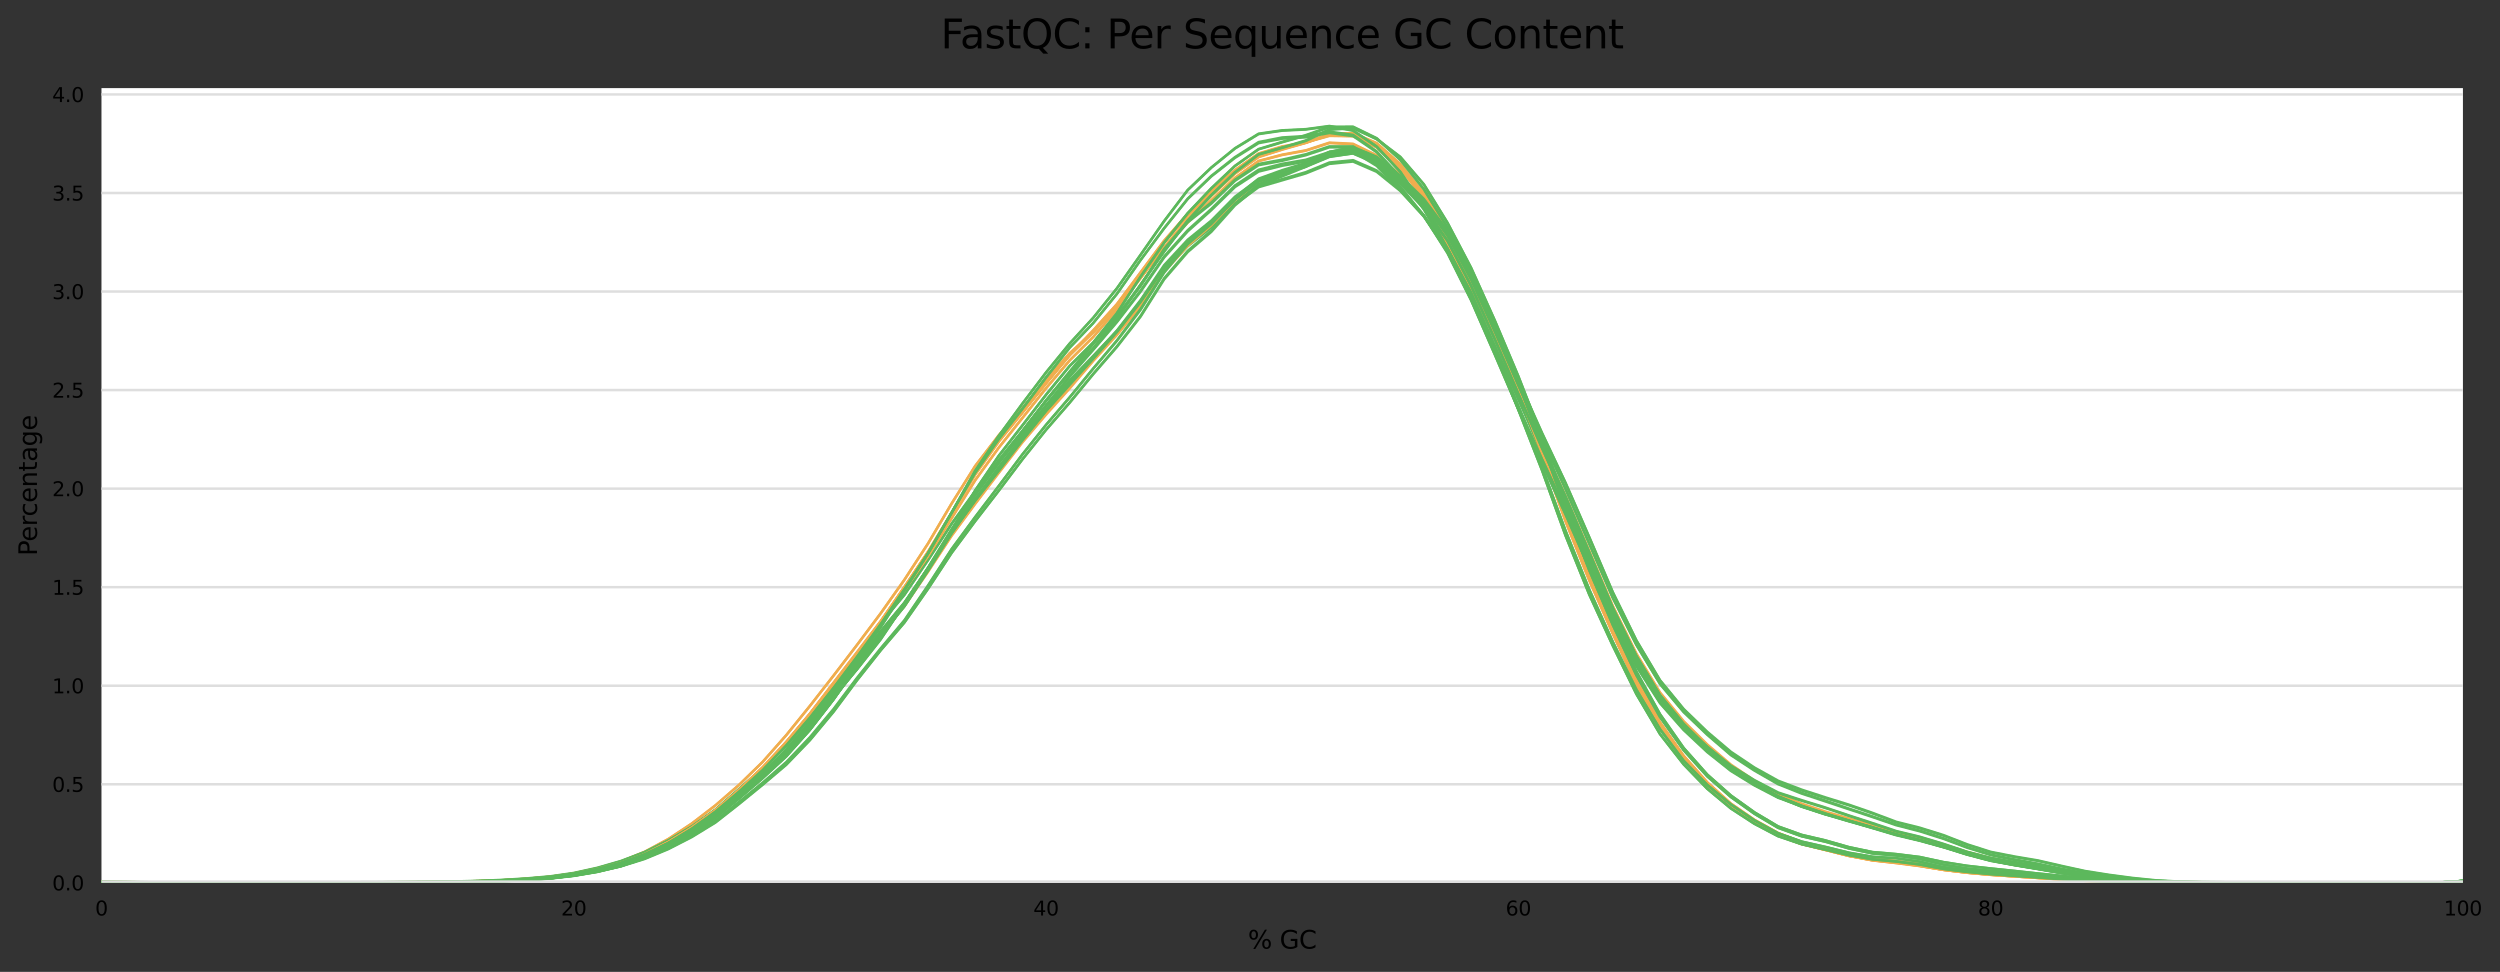 <?xml version="1.0" encoding="utf-8" standalone="no"?>
<!DOCTYPE svg PUBLIC "-//W3C//DTD SVG 1.1//EN"
  "http://www.w3.org/Graphics/SVG/1.1/DTD/svg11.dtd">
<svg xmlns:xlink="http://www.w3.org/1999/xlink" width="1000.281pt" height="388.845pt" viewBox="0 0 1000.281 388.845" xmlns="http://www.w3.org/2000/svg" version="1.1">
 <rect x="0" y="0" width="1000.281" height="388.845" fill="#333333" stroke="none"/>
 <defs>
  <style type="text/css">*{stroke-linejoin: round; stroke-linecap: butt}</style>
 </defs>
 <g id="figure_1">
  <g id="axes_1">
   <g id="patch_1">
    <path d="M 40.601 353.224 
L 985.446 353.224 
L 985.446 35.256 
L 40.601 35.256 
z
" style="fill: #ffffff"/>
   </g>
   <g id="matplotlib.axis_1">
    <g id="xtick_1">
     <g id="text_1">
      <!-- 0 -->
      <g transform="translate(38.056 366.303) scale(0.08 -0.08)">
       <defs>
        <path id="DejaVuSans-30" d="M 2034 4250 
Q 1547 4250 1301 3770 
Q 1056 3291 1056 2328 
Q 1056 1369 1301 889 
Q 1547 409 2034 409 
Q 2525 409 2770 889 
Q 3016 1369 3016 2328 
Q 3016 3291 2770 3770 
Q 2525 4250 2034 4250 
z
M 2034 4750 
Q 2819 4750 3233 4129 
Q 3647 3509 3647 2328 
Q 3647 1150 3233 529 
Q 2819 -91 2034 -91 
Q 1250 -91 836 529 
Q 422 1150 422 2328 
Q 422 3509 836 4129 
Q 1250 4750 2034 4750 
z
" transform="scale(0.016)"/>
       </defs>
       <use xlink:href="#DejaVuSans-30"/>
      </g>
     </g>
    </g>
    <g id="xtick_2">
     <g id="text_2">
      <!-- 20 -->
      <g transform="translate(224.48 366.303) scale(0.08 -0.08)">
       <defs>
        <path id="DejaVuSans-32" d="M 1228 531 
L 3431 531 
L 3431 0 
L 469 0 
L 469 531 
Q 828 903 1448 1529 
Q 2069 2156 2228 2338 
Q 2531 2678 2651 2914 
Q 2772 3150 2772 3378 
Q 2772 3750 2511 3984 
Q 2250 4219 1831 4219 
Q 1534 4219 1204 4116 
Q 875 4013 500 3803 
L 500 4441 
Q 881 4594 1212 4672 
Q 1544 4750 1819 4750 
Q 2544 4750 2975 4387 
Q 3406 4025 3406 3419 
Q 3406 3131 3298 2873 
Q 3191 2616 2906 2266 
Q 2828 2175 2409 1742 
Q 1991 1309 1228 531 
z
" transform="scale(0.016)"/>
       </defs>
       <use xlink:href="#DejaVuSans-32"/>
       <use xlink:href="#DejaVuSans-30" x="63.623"/>
      </g>
     </g>
    </g>
    <g id="xtick_3">
     <g id="text_3">
      <!-- 40 -->
      <g transform="translate(413.449 366.303) scale(0.08 -0.08)">
       <defs>
        <path id="DejaVuSans-34" d="M 2419 4116 
L 825 1625 
L 2419 1625 
L 2419 4116 
z
M 2253 4666 
L 3047 4666 
L 3047 1625 
L 3713 1625 
L 3713 1100 
L 3047 1100 
L 3047 0 
L 2419 0 
L 2419 1100 
L 313 1100 
L 313 1709 
L 2253 4666 
z
" transform="scale(0.016)"/>
       </defs>
       <use xlink:href="#DejaVuSans-34"/>
       <use xlink:href="#DejaVuSans-30" x="63.623"/>
      </g>
     </g>
    </g>
    <g id="xtick_4">
     <g id="text_4">
      <!-- 60 -->
      <g transform="translate(602.418 366.303) scale(0.08 -0.08)">
       <defs>
        <path id="DejaVuSans-36" d="M 2113 2584 
Q 1688 2584 1439 2293 
Q 1191 2003 1191 1497 
Q 1191 994 1439 701 
Q 1688 409 2113 409 
Q 2538 409 2786 701 
Q 3034 994 3034 1497 
Q 3034 2003 2786 2293 
Q 2538 2584 2113 2584 
z
M 3366 4563 
L 3366 3988 
Q 3128 4100 2886 4159 
Q 2644 4219 2406 4219 
Q 1781 4219 1451 3797 
Q 1122 3375 1075 2522 
Q 1259 2794 1537 2939 
Q 1816 3084 2150 3084 
Q 2853 3084 3261 2657 
Q 3669 2231 3669 1497 
Q 3669 778 3244 343 
Q 2819 -91 2113 -91 
Q 1303 -91 875 529 
Q 447 1150 447 2328 
Q 447 3434 972 4092 
Q 1497 4750 2381 4750 
Q 2619 4750 2861 4703 
Q 3103 4656 3366 4563 
z
" transform="scale(0.016)"/>
       </defs>
       <use xlink:href="#DejaVuSans-36"/>
       <use xlink:href="#DejaVuSans-30" x="63.623"/>
      </g>
     </g>
    </g>
    <g id="xtick_5">
     <g id="text_5">
      <!-- 80 -->
      <g transform="translate(791.387 366.303) scale(0.08 -0.08)">
       <defs>
        <path id="DejaVuSans-38" d="M 2034 2216 
Q 1584 2216 1326 1975 
Q 1069 1734 1069 1313 
Q 1069 891 1326 650 
Q 1584 409 2034 409 
Q 2484 409 2743 651 
Q 3003 894 3003 1313 
Q 3003 1734 2745 1975 
Q 2488 2216 2034 2216 
z
M 1403 2484 
Q 997 2584 770 2862 
Q 544 3141 544 3541 
Q 544 4100 942 4425 
Q 1341 4750 2034 4750 
Q 2731 4750 3128 4425 
Q 3525 4100 3525 3541 
Q 3525 3141 3298 2862 
Q 3072 2584 2669 2484 
Q 3125 2378 3379 2068 
Q 3634 1759 3634 1313 
Q 3634 634 3220 271 
Q 2806 -91 2034 -91 
Q 1263 -91 848 271 
Q 434 634 434 1313 
Q 434 1759 690 2068 
Q 947 2378 1403 2484 
z
M 1172 3481 
Q 1172 3119 1398 2916 
Q 1625 2713 2034 2713 
Q 2441 2713 2670 2916 
Q 2900 3119 2900 3481 
Q 2900 3844 2670 4047 
Q 2441 4250 2034 4250 
Q 1625 4250 1398 4047 
Q 1172 3844 1172 3481 
z
" transform="scale(0.016)"/>
       </defs>
       <use xlink:href="#DejaVuSans-38"/>
       <use xlink:href="#DejaVuSans-30" x="63.623"/>
      </g>
     </g>
    </g>
    <g id="xtick_6">
     <g id="text_6">
      <!-- 100 -->
      <g transform="translate(977.811 366.303) scale(0.08 -0.08)">
       <defs>
        <path id="DejaVuSans-31" d="M 794 531 
L 1825 531 
L 1825 4091 
L 703 3866 
L 703 4441 
L 1819 4666 
L 2450 4666 
L 2450 531 
L 3481 531 
L 3481 0 
L 794 0 
L 794 531 
z
" transform="scale(0.016)"/>
       </defs>
       <use xlink:href="#DejaVuSans-31"/>
       <use xlink:href="#DejaVuSans-30" x="63.623"/>
       <use xlink:href="#DejaVuSans-30" x="127.246"/>
      </g>
     </g>
    </g>
    <g id="text_7">
     <!-- % GC -->
     <g transform="translate(499.318 379.565) scale(0.1 -0.1)">
      <defs>
       <path id="DejaVuSans-25" d="M 4653 2053 
Q 4381 2053 4226 1822 
Q 4072 1591 4072 1178 
Q 4072 772 4226 539 
Q 4381 306 4653 306 
Q 4919 306 5073 539 
Q 5228 772 5228 1178 
Q 5228 1588 5073 1820 
Q 4919 2053 4653 2053 
z
M 4653 2450 
Q 5147 2450 5437 2106 
Q 5728 1763 5728 1178 
Q 5728 594 5436 251 
Q 5144 -91 4653 -91 
Q 4153 -91 3862 251 
Q 3572 594 3572 1178 
Q 3572 1766 3864 2108 
Q 4156 2450 4653 2450 
z
M 1428 4353 
Q 1159 4353 1004 4120 
Q 850 3888 850 3481 
Q 850 3069 1003 2837 
Q 1156 2606 1428 2606 
Q 1700 2606 1854 2837 
Q 2009 3069 2009 3481 
Q 2009 3884 1853 4118 
Q 1697 4353 1428 4353 
z
M 4250 4750 
L 4750 4750 
L 1831 -91 
L 1331 -91 
L 4250 4750 
z
M 1428 4750 
Q 1922 4750 2215 4408 
Q 2509 4066 2509 3481 
Q 2509 2891 2217 2550 
Q 1925 2209 1428 2209 
Q 931 2209 642 2551 
Q 353 2894 353 3481 
Q 353 4063 643 4406 
Q 934 4750 1428 4750 
z
" transform="scale(0.016)"/>
       <path id="DejaVuSans-20" transform="scale(0.016)"/>
       <path id="DejaVuSans-47" d="M 3809 666 
L 3809 1919 
L 2778 1919 
L 2778 2438 
L 4434 2438 
L 4434 434 
Q 4069 175 3628 42 
Q 3188 -91 2688 -91 
Q 1594 -91 976 548 
Q 359 1188 359 2328 
Q 359 3472 976 4111 
Q 1594 4750 2688 4750 
Q 3144 4750 3555 4637 
Q 3966 4525 4313 4306 
L 4313 3634 
Q 3963 3931 3569 4081 
Q 3175 4231 2741 4231 
Q 1884 4231 1454 3753 
Q 1025 3275 1025 2328 
Q 1025 1384 1454 906 
Q 1884 428 2741 428 
Q 3075 428 3337 486 
Q 3600 544 3809 666 
z
" transform="scale(0.016)"/>
       <path id="DejaVuSans-43" d="M 4122 4306 
L 4122 3641 
Q 3803 3938 3442 4084 
Q 3081 4231 2675 4231 
Q 1875 4231 1450 3742 
Q 1025 3253 1025 2328 
Q 1025 1406 1450 917 
Q 1875 428 2675 428 
Q 3081 428 3442 575 
Q 3803 722 4122 1019 
L 4122 359 
Q 3791 134 3420 21 
Q 3050 -91 2638 -91 
Q 1578 -91 968 557 
Q 359 1206 359 2328 
Q 359 3453 968 4101 
Q 1578 4750 2638 4750 
Q 3056 4750 3426 4639 
Q 3797 4528 4122 4306 
z
" transform="scale(0.016)"/>
      </defs>
      <use xlink:href="#DejaVuSans-25"/>
      <use xlink:href="#DejaVuSans-20" x="95.02"/>
      <use xlink:href="#DejaVuSans-47" x="126.807"/>
      <use xlink:href="#DejaVuSans-43" x="204.297"/>
     </g>
    </g>
   </g>
   <g id="matplotlib.axis_2">
    <g id="ytick_1">
     <g id="line2d_1">
      <path d="M 40.601 353.224 
L 985.446 353.224 
" clip-path="url(#pdb2330cdf4)" style="fill: none; stroke: #dedede; stroke-linecap: square"/>
     </g>
     <g id="text_8">
      <!-- 0.0 -->
      <g transform="translate(20.878 356.263) scale(0.08 -0.08)">
       <defs>
        <path id="DejaVuSans-2e" d="M 684 794 
L 1344 794 
L 1344 0 
L 684 0 
L 684 794 
z
" transform="scale(0.016)"/>
       </defs>
       <use xlink:href="#DejaVuSans-30"/>
       <use xlink:href="#DejaVuSans-2e" x="63.623"/>
       <use xlink:href="#DejaVuSans-30" x="95.41"/>
      </g>
     </g>
    </g>
    <g id="ytick_2">
     <g id="line2d_2">
      <path d="M 40.601 313.795 
L 985.446 313.795 
" clip-path="url(#pdb2330cdf4)" style="fill: none; stroke: #dedede; stroke-linecap: square"/>
     </g>
     <g id="text_9">
      <!-- 0.5 -->
      <g transform="translate(20.878 316.834) scale(0.08 -0.08)">
       <defs>
        <path id="DejaVuSans-35" d="M 691 4666 
L 3169 4666 
L 3169 4134 
L 1269 4134 
L 1269 2991 
Q 1406 3038 1543 3061 
Q 1681 3084 1819 3084 
Q 2600 3084 3056 2656 
Q 3513 2228 3513 1497 
Q 3513 744 3044 326 
Q 2575 -91 1722 -91 
Q 1428 -91 1123 -41 
Q 819 9 494 109 
L 494 744 
Q 775 591 1075 516 
Q 1375 441 1709 441 
Q 2250 441 2565 725 
Q 2881 1009 2881 1497 
Q 2881 1984 2565 2268 
Q 2250 2553 1709 2553 
Q 1456 2553 1204 2497 
Q 953 2441 691 2322 
L 691 4666 
z
" transform="scale(0.016)"/>
       </defs>
       <use xlink:href="#DejaVuSans-30"/>
       <use xlink:href="#DejaVuSans-2e" x="63.623"/>
       <use xlink:href="#DejaVuSans-35" x="95.41"/>
      </g>
     </g>
    </g>
    <g id="ytick_3">
     <g id="line2d_3">
      <path d="M 40.601 274.365 
L 985.446 274.365 
" clip-path="url(#pdb2330cdf4)" style="fill: none; stroke: #dedede; stroke-linecap: square"/>
     </g>
     <g id="text_10">
      <!-- 1.0 -->
      <g transform="translate(20.878 277.405) scale(0.08 -0.08)">
       <use xlink:href="#DejaVuSans-31"/>
       <use xlink:href="#DejaVuSans-2e" x="63.623"/>
       <use xlink:href="#DejaVuSans-30" x="95.41"/>
      </g>
     </g>
    </g>
    <g id="ytick_4">
     <g id="line2d_4">
      <path d="M 40.601 234.936 
L 985.446 234.936 
" clip-path="url(#pdb2330cdf4)" style="fill: none; stroke: #dedede; stroke-linecap: square"/>
     </g>
     <g id="text_11">
      <!-- 1.5 -->
      <g transform="translate(20.878 237.975) scale(0.08 -0.08)">
       <use xlink:href="#DejaVuSans-31"/>
       <use xlink:href="#DejaVuSans-2e" x="63.623"/>
       <use xlink:href="#DejaVuSans-35" x="95.41"/>
      </g>
     </g>
    </g>
    <g id="ytick_5">
     <g id="line2d_5">
      <path d="M 40.601 195.507 
L 985.446 195.507 
" clip-path="url(#pdb2330cdf4)" style="fill: none; stroke: #dedede; stroke-linecap: square"/>
     </g>
     <g id="text_12">
      <!-- 2.0 -->
      <g transform="translate(20.878 198.546) scale(0.08 -0.08)">
       <use xlink:href="#DejaVuSans-32"/>
       <use xlink:href="#DejaVuSans-2e" x="63.623"/>
       <use xlink:href="#DejaVuSans-30" x="95.41"/>
      </g>
     </g>
    </g>
    <g id="ytick_6">
     <g id="line2d_6">
      <path d="M 40.601 156.077 
L 985.446 156.077 
" clip-path="url(#pdb2330cdf4)" style="fill: none; stroke: #dedede; stroke-linecap: square"/>
     </g>
     <g id="text_13">
      <!-- 2.5 -->
      <g transform="translate(20.878 159.117) scale(0.08 -0.08)">
       <use xlink:href="#DejaVuSans-32"/>
       <use xlink:href="#DejaVuSans-2e" x="63.623"/>
       <use xlink:href="#DejaVuSans-35" x="95.41"/>
      </g>
     </g>
    </g>
    <g id="ytick_7">
     <g id="line2d_7">
      <path d="M 40.601 116.648 
L 985.446 116.648 
" clip-path="url(#pdb2330cdf4)" style="fill: none; stroke: #dedede; stroke-linecap: square"/>
     </g>
     <g id="text_14">
      <!-- 3.0 -->
      <g transform="translate(20.878 119.687) scale(0.08 -0.08)">
       <defs>
        <path id="DejaVuSans-33" d="M 2597 2516 
Q 3050 2419 3304 2112 
Q 3559 1806 3559 1356 
Q 3559 666 3084 287 
Q 2609 -91 1734 -91 
Q 1441 -91 1130 -33 
Q 819 25 488 141 
L 488 750 
Q 750 597 1062 519 
Q 1375 441 1716 441 
Q 2309 441 2620 675 
Q 2931 909 2931 1356 
Q 2931 1769 2642 2001 
Q 2353 2234 1838 2234 
L 1294 2234 
L 1294 2753 
L 1863 2753 
Q 2328 2753 2575 2939 
Q 2822 3125 2822 3475 
Q 2822 3834 2567 4026 
Q 2313 4219 1838 4219 
Q 1578 4219 1281 4162 
Q 984 4106 628 3988 
L 628 4550 
Q 988 4650 1302 4700 
Q 1616 4750 1894 4750 
Q 2613 4750 3031 4423 
Q 3450 4097 3450 3541 
Q 3450 3153 3228 2886 
Q 3006 2619 2597 2516 
z
" transform="scale(0.016)"/>
       </defs>
       <use xlink:href="#DejaVuSans-33"/>
       <use xlink:href="#DejaVuSans-2e" x="63.623"/>
       <use xlink:href="#DejaVuSans-30" x="95.41"/>
      </g>
     </g>
    </g>
    <g id="ytick_8">
     <g id="line2d_8">
      <path d="M 40.601 77.219 
L 985.446 77.219 
" clip-path="url(#pdb2330cdf4)" style="fill: none; stroke: #dedede; stroke-linecap: square"/>
     </g>
     <g id="text_15">
      <!-- 3.5 -->
      <g transform="translate(20.878 80.258) scale(0.08 -0.08)">
       <use xlink:href="#DejaVuSans-33"/>
       <use xlink:href="#DejaVuSans-2e" x="63.623"/>
       <use xlink:href="#DejaVuSans-35" x="95.41"/>
      </g>
     </g>
    </g>
    <g id="ytick_9">
     <g id="line2d_9">
      <path d="M 40.601 37.79 
L 985.446 37.79 
" clip-path="url(#pdb2330cdf4)" style="fill: none; stroke: #dedede; stroke-linecap: square"/>
     </g>
     <g id="text_16">
      <!-- 4.0 -->
      <g transform="translate(20.878 40.829) scale(0.08 -0.08)">
       <use xlink:href="#DejaVuSans-34"/>
       <use xlink:href="#DejaVuSans-2e" x="63.623"/>
       <use xlink:href="#DejaVuSans-30" x="95.41"/>
      </g>
     </g>
    </g>
    <g id="text_17">
     <!-- Percentage -->
     <g transform="translate(14.798 222.363) rotate(-90) scale(0.1 -0.1)">
      <defs>
       <path id="DejaVuSans-50" d="M 1259 4147 
L 1259 2394 
L 2053 2394 
Q 2494 2394 2734 2622 
Q 2975 2850 2975 3272 
Q 2975 3691 2734 3919 
Q 2494 4147 2053 4147 
L 1259 4147 
z
M 628 4666 
L 2053 4666 
Q 2838 4666 3239 4311 
Q 3641 3956 3641 3272 
Q 3641 2581 3239 2228 
Q 2838 1875 2053 1875 
L 1259 1875 
L 1259 0 
L 628 0 
L 628 4666 
z
" transform="scale(0.016)"/>
       <path id="DejaVuSans-65" d="M 3597 1894 
L 3597 1613 
L 953 1613 
Q 991 1019 1311 708 
Q 1631 397 2203 397 
Q 2534 397 2845 478 
Q 3156 559 3463 722 
L 3463 178 
Q 3153 47 2828 -22 
Q 2503 -91 2169 -91 
Q 1331 -91 842 396 
Q 353 884 353 1716 
Q 353 2575 817 3079 
Q 1281 3584 2069 3584 
Q 2775 3584 3186 3129 
Q 3597 2675 3597 1894 
z
M 3022 2063 
Q 3016 2534 2758 2815 
Q 2500 3097 2075 3097 
Q 1594 3097 1305 2825 
Q 1016 2553 972 2059 
L 3022 2063 
z
" transform="scale(0.016)"/>
       <path id="DejaVuSans-72" d="M 2631 2963 
Q 2534 3019 2420 3045 
Q 2306 3072 2169 3072 
Q 1681 3072 1420 2755 
Q 1159 2438 1159 1844 
L 1159 0 
L 581 0 
L 581 3500 
L 1159 3500 
L 1159 2956 
Q 1341 3275 1631 3429 
Q 1922 3584 2338 3584 
Q 2397 3584 2469 3576 
Q 2541 3569 2628 3553 
L 2631 2963 
z
" transform="scale(0.016)"/>
       <path id="DejaVuSans-63" d="M 3122 3366 
L 3122 2828 
Q 2878 2963 2633 3030 
Q 2388 3097 2138 3097 
Q 1578 3097 1268 2742 
Q 959 2388 959 1747 
Q 959 1106 1268 751 
Q 1578 397 2138 397 
Q 2388 397 2633 464 
Q 2878 531 3122 666 
L 3122 134 
Q 2881 22 2623 -34 
Q 2366 -91 2075 -91 
Q 1284 -91 818 406 
Q 353 903 353 1747 
Q 353 2603 823 3093 
Q 1294 3584 2113 3584 
Q 2378 3584 2631 3529 
Q 2884 3475 3122 3366 
z
" transform="scale(0.016)"/>
       <path id="DejaVuSans-6e" d="M 3513 2113 
L 3513 0 
L 2938 0 
L 2938 2094 
Q 2938 2591 2744 2837 
Q 2550 3084 2163 3084 
Q 1697 3084 1428 2787 
Q 1159 2491 1159 1978 
L 1159 0 
L 581 0 
L 581 3500 
L 1159 3500 
L 1159 2956 
Q 1366 3272 1645 3428 
Q 1925 3584 2291 3584 
Q 2894 3584 3203 3211 
Q 3513 2838 3513 2113 
z
" transform="scale(0.016)"/>
       <path id="DejaVuSans-74" d="M 1172 4494 
L 1172 3500 
L 2356 3500 
L 2356 3053 
L 1172 3053 
L 1172 1153 
Q 1172 725 1289 603 
Q 1406 481 1766 481 
L 2356 481 
L 2356 0 
L 1766 0 
Q 1100 0 847 248 
Q 594 497 594 1153 
L 594 3053 
L 172 3053 
L 172 3500 
L 594 3500 
L 594 4494 
L 1172 4494 
z
" transform="scale(0.016)"/>
       <path id="DejaVuSans-61" d="M 2194 1759 
Q 1497 1759 1228 1600 
Q 959 1441 959 1056 
Q 959 750 1161 570 
Q 1363 391 1709 391 
Q 2188 391 2477 730 
Q 2766 1069 2766 1631 
L 2766 1759 
L 2194 1759 
z
M 3341 1997 
L 3341 0 
L 2766 0 
L 2766 531 
Q 2569 213 2275 61 
Q 1981 -91 1556 -91 
Q 1019 -91 701 211 
Q 384 513 384 1019 
Q 384 1609 779 1909 
Q 1175 2209 1959 2209 
L 2766 2209 
L 2766 2266 
Q 2766 2663 2505 2880 
Q 2244 3097 1772 3097 
Q 1472 3097 1187 3025 
Q 903 2953 641 2809 
L 641 3341 
Q 956 3463 1253 3523 
Q 1550 3584 1831 3584 
Q 2591 3584 2966 3190 
Q 3341 2797 3341 1997 
z
" transform="scale(0.016)"/>
       <path id="DejaVuSans-67" d="M 2906 1791 
Q 2906 2416 2648 2759 
Q 2391 3103 1925 3103 
Q 1463 3103 1205 2759 
Q 947 2416 947 1791 
Q 947 1169 1205 825 
Q 1463 481 1925 481 
Q 2391 481 2648 825 
Q 2906 1169 2906 1791 
z
M 3481 434 
Q 3481 -459 3084 -895 
Q 2688 -1331 1869 -1331 
Q 1566 -1331 1297 -1286 
Q 1028 -1241 775 -1147 
L 775 -588 
Q 1028 -725 1275 -790 
Q 1522 -856 1778 -856 
Q 2344 -856 2625 -561 
Q 2906 -266 2906 331 
L 2906 616 
Q 2728 306 2450 153 
Q 2172 0 1784 0 
Q 1141 0 747 490 
Q 353 981 353 1791 
Q 353 2603 747 3093 
Q 1141 3584 1784 3584 
Q 2172 3584 2450 3431 
Q 2728 3278 2906 2969 
L 2906 3500 
L 3481 3500 
L 3481 434 
z
" transform="scale(0.016)"/>
      </defs>
      <use xlink:href="#DejaVuSans-50"/>
      <use xlink:href="#DejaVuSans-65" x="56.678"/>
      <use xlink:href="#DejaVuSans-72" x="118.201"/>
      <use xlink:href="#DejaVuSans-63" x="157.064"/>
      <use xlink:href="#DejaVuSans-65" x="212.045"/>
      <use xlink:href="#DejaVuSans-6e" x="273.568"/>
      <use xlink:href="#DejaVuSans-74" x="336.947"/>
      <use xlink:href="#DejaVuSans-61" x="376.156"/>
      <use xlink:href="#DejaVuSans-67" x="437.436"/>
      <use xlink:href="#DejaVuSans-65" x="500.912"/>
     </g>
    </g>
   </g>
   <g id="line2d_10">
    <path d="M 40.601 353.215 
L 50.049 353.215 
L 59.498 353.215 
L 68.946 353.216 
L 78.394 353.214 
L 87.843 353.212 
L 97.291 353.209 
L 106.74 353.205 
L 116.188 353.2 
L 125.637 353.189 
L 135.085 353.184 
L 144.534 353.17 
L 153.982 353.142 
L 163.43 353.104 
L 172.879 353.035 
L 182.327 352.912 
L 191.776 352.692 
L 201.224 352.286 
L 210.673 351.712 
L 220.121 350.897 
L 229.57 349.5 
L 239.018 347.49 
L 248.467 344.758 
L 257.915 340.893 
L 267.363 335.78 
L 276.812 329.533 
L 286.26 322.258 
L 295.709 314.052 
L 305.157 304.841 
L 314.606 294.132 
L 324.054 282.447 
L 333.503 270.324 
L 342.951 257.968 
L 352.399 245.351 
L 361.848 231.977 
L 371.296 217.486 
L 380.745 201.474 
L 390.193 186.423 
L 399.642 174.112 
L 409.09 163.262 
L 418.539 151.746 
L 427.987 141.342 
L 437.436 132.799 
L 446.884 122.624 
L 456.332 111.05 
L 465.781 99.161 
L 475.229 88.925 
L 484.678 80.105 
L 494.126 71.156 
L 503.575 64.355 
L 513.023 61.873 
L 522.472 60.137 
L 531.92 57.06 
L 541.368 57.526 
L 550.817 62.125 
L 560.265 69.972 
L 569.714 81.984 
L 579.162 97.844 
L 588.611 115.389 
L 598.059 135.522 
L 607.508 157.872 
L 616.956 182.265 
L 626.405 208.601 
L 635.853 232.138 
L 645.301 253.546 
L 654.75 273.866 
L 664.198 290.804 
L 673.647 303.701 
L 683.095 314.1 
L 692.544 322.348 
L 701.992 328.675 
L 711.441 333.821 
L 720.889 337.246 
L 730.337 339.58 
L 739.786 341.946 
L 749.234 343.79 
L 758.683 344.803 
L 768.131 345.929 
L 777.58 347.347 
L 787.028 348.429 
L 796.477 349.342 
L 805.925 350.142 
L 815.374 350.817 
L 824.822 351.412 
L 834.27 352.049 
L 843.719 352.562 
L 853.167 352.79 
L 862.616 353.028 
L 872.064 353.179 
L 881.513 353.206 
L 890.961 353.218 
L 900.41 353.22 
L 909.858 353.222 
L 919.306 353.222 
L 928.755 353.222 
L 938.203 353.222 
L 947.652 353.222 
L 957.1 353.223 
L 966.549 353.223 
L 975.997 353.223 
L 985.446 353.222 
" clip-path="url(#pdb2330cdf4)" style="fill: none; stroke: #f0ad4e; stroke-linecap: square"/>
   </g>
   <g id="line2d_11">
    <path d="M 40.601 353.145 
L 50.049 353.158 
L 59.498 353.18 
L 68.946 353.189 
L 78.394 353.191 
L 87.843 353.188 
L 97.291 353.176 
L 106.74 353.162 
L 116.188 353.149 
L 125.637 353.129 
L 135.085 353.11 
L 144.534 353.083 
L 153.982 353.047 
L 163.43 353.005 
L 172.879 352.93 
L 182.327 352.794 
L 191.776 352.567 
L 201.224 352.162 
L 210.673 351.584 
L 220.121 350.775 
L 229.57 349.386 
L 239.018 347.38 
L 248.467 344.666 
L 257.915 340.81 
L 267.363 335.699 
L 276.812 329.469 
L 286.26 322.214 
L 295.709 314.028 
L 305.157 304.831 
L 314.606 294.125 
L 324.054 282.455 
L 333.503 270.344 
L 342.951 257.983 
L 352.399 245.373 
L 361.848 232.01 
L 371.296 217.52 
L 380.745 201.507 
L 390.193 186.465 
L 399.642 174.172 
L 409.09 163.338 
L 418.539 151.822 
L 427.987 141.423 
L 437.436 132.892 
L 446.884 122.729 
L 456.332 111.176 
L 465.781 99.285 
L 475.229 89.022 
L 484.678 80.206 
L 494.126 71.276 
L 503.575 64.504 
L 513.023 62.02 
L 522.472 60.3 
L 531.92 57.253 
L 541.368 57.716 
L 550.817 62.29 
L 560.265 70.108 
L 569.714 82.1 
L 579.162 97.921 
L 588.611 115.431 
L 598.059 135.572 
L 607.508 157.933 
L 616.956 182.292 
L 626.405 208.615 
L 635.853 232.141 
L 645.301 253.525 
L 654.75 273.825 
L 664.198 290.761 
L 673.647 303.652 
L 683.095 314.034 
L 692.544 322.298 
L 701.992 328.648 
L 711.441 333.797 
L 720.889 337.217 
L 730.337 339.553 
L 739.786 341.919 
L 749.234 343.76 
L 758.683 344.772 
L 768.131 345.903 
L 777.58 347.329 
L 787.028 348.411 
L 796.477 349.323 
L 805.925 350.125 
L 815.374 350.802 
L 824.822 351.397 
L 834.27 352.036 
L 843.719 352.55 
L 853.167 352.779 
L 862.616 353.02 
L 872.064 353.172 
L 881.513 353.202 
L 890.961 353.214 
L 900.41 353.217 
L 909.858 353.219 
L 919.306 353.22 
L 928.755 353.22 
L 938.203 353.22 
L 947.652 353.221 
L 957.1 353.221 
L 966.549 353.221 
L 975.997 353.222 
L 985.446 353.222 
" clip-path="url(#pdb2330cdf4)" style="fill: none; stroke: #f0ad4e; stroke-linecap: square"/>
   </g>
   <g id="line2d_12">
    <path d="M 40.601 353.183 
L 50.049 353.184 
L 59.498 353.184 
L 68.946 353.184 
L 78.394 353.186 
L 87.843 353.18 
L 97.291 353.174 
L 106.74 353.173 
L 116.188 353.165 
L 125.637 353.145 
L 135.085 353.127 
L 144.534 353.108 
L 153.982 353.072 
L 163.43 353.017 
L 172.879 352.936 
L 182.327 352.804 
L 191.776 352.581 
L 201.224 352.202 
L 210.673 351.63 
L 220.121 350.807 
L 229.57 349.453 
L 239.018 347.366 
L 248.467 344.638 
L 257.915 341.056 
L 267.363 336.378 
L 276.812 330.738 
L 286.26 324 
L 295.709 315.782 
L 305.157 307.225 
L 314.606 298.164 
L 324.054 287.356 
L 333.503 275.044 
L 342.951 261.611 
L 352.399 249.266 
L 361.848 237.912 
L 371.296 224.003 
L 380.745 209.486 
L 390.193 196.446 
L 399.642 184.592 
L 409.09 173.439 
L 418.539 162.289 
L 427.987 152.153 
L 437.436 142.346 
L 446.884 132.475 
L 456.332 121.173 
L 465.781 107.883 
L 475.229 97.955 
L 484.678 90.482 
L 494.126 81.223 
L 503.575 74.352 
L 513.023 71.649 
L 522.472 68.882 
L 531.92 65.015 
L 541.368 64.087 
L 550.817 68.205 
L 560.265 75.91 
L 569.714 86.196 
L 579.162 99.466 
L 588.611 117.054 
L 598.059 138.235 
L 607.508 159.779 
L 616.956 180.832 
L 626.405 201.827 
L 635.853 223.715 
L 645.301 245.223 
L 654.75 263.968 
L 664.198 279.345 
L 673.647 290.785 
L 683.095 299.717 
L 692.544 307.316 
L 701.992 313.65 
L 711.441 318.979 
L 720.889 322.717 
L 730.337 325.73 
L 739.786 328.254 
L 749.234 330.866 
L 758.683 333.638 
L 768.131 335.727 
L 777.58 338.337 
L 787.028 341.276 
L 796.477 343.687 
L 805.925 345.303 
L 815.374 346.791 
L 824.822 348.497 
L 834.27 350.007 
L 843.719 351.198 
L 853.167 352.063 
L 862.616 352.632 
L 872.064 352.942 
L 881.513 353.062 
L 890.961 353.104 
L 900.41 353.135 
L 909.858 353.148 
L 919.306 353.154 
L 928.755 353.154 
L 938.203 353.154 
L 947.652 353.156 
L 957.1 353.151 
L 966.549 353.131 
L 975.997 353.093 
L 985.446 352.486 
" clip-path="url(#pdb2330cdf4)" style="fill: none; stroke: #5cb85c; stroke-linecap: square"/>
   </g>
   <g id="line2d_13">
    <path d="M 40.601 352.738 
L 50.049 352.84 
L 59.498 352.992 
L 68.946 353.053 
L 78.394 353.074 
L 87.843 353.089 
L 97.291 353.087 
L 106.74 353.083 
L 116.188 353.08 
L 125.637 353.054 
L 135.085 353.018 
L 144.534 352.985 
L 153.982 352.947 
L 163.43 352.888 
L 172.879 352.797 
L 182.327 352.656 
L 191.776 352.426 
L 201.224 352.037 
L 210.673 351.457 
L 220.121 350.627 
L 229.57 349.271 
L 239.018 347.192 
L 248.467 344.473 
L 257.915 340.897 
L 267.363 336.229 
L 276.812 330.623 
L 286.26 323.911 
L 295.709 315.702 
L 305.157 307.178 
L 314.606 298.143 
L 324.054 287.348 
L 333.503 275.08 
L 342.951 261.703 
L 352.399 249.408 
L 361.848 238.087 
L 371.296 224.197 
L 380.745 209.69 
L 390.193 196.688 
L 399.642 184.9 
L 409.09 173.769 
L 418.539 162.639 
L 427.987 152.56 
L 437.436 142.781 
L 446.884 132.91 
L 456.332 121.626 
L 465.781 108.381 
L 475.229 98.507 
L 484.678 91.024 
L 494.126 81.782 
L 503.575 74.902 
L 513.023 72.148 
L 522.472 69.391 
L 531.92 65.567 
L 541.368 64.645 
L 550.817 68.744 
L 560.265 76.387 
L 569.714 86.533 
L 579.162 99.71 
L 588.611 117.25 
L 598.059 138.329 
L 607.508 159.728 
L 616.956 180.731 
L 626.405 201.665 
L 635.853 223.501 
L 645.301 245.008 
L 654.75 263.718 
L 664.198 279.056 
L 673.647 290.47 
L 683.095 299.405 
L 692.544 307.032 
L 701.992 313.393 
L 711.441 318.72 
L 720.889 322.471 
L 730.337 325.503 
L 739.786 328.039 
L 749.234 330.65 
L 758.683 333.42 
L 768.131 335.528 
L 777.58 338.138 
L 787.028 341.081 
L 796.477 343.511 
L 805.925 345.151 
L 815.374 346.641 
L 824.822 348.347 
L 834.27 349.868 
L 843.719 351.068 
L 853.167 351.943 
L 862.616 352.522 
L 872.064 352.845 
L 881.513 352.974 
L 890.961 353.02 
L 900.41 353.059 
L 909.858 353.08 
L 919.306 353.097 
L 928.755 353.11 
L 938.203 353.116 
L 947.652 353.122 
L 957.1 353.121 
L 966.549 353.11 
L 975.997 353.081 
L 985.446 352.477 
" clip-path="url(#pdb2330cdf4)" style="fill: none; stroke: #5cb85c; stroke-linecap: square"/>
   </g>
   <g id="line2d_14">
    <path d="M 40.601 353.22 
L 50.049 353.219 
L 59.498 353.216 
L 68.946 353.214 
L 78.394 353.216 
L 87.843 353.216 
L 97.291 353.213 
L 106.74 353.209 
L 116.188 353.205 
L 125.637 353.202 
L 135.085 353.196 
L 144.534 353.179 
L 153.982 353.16 
L 163.43 353.128 
L 172.879 353.064 
L 182.327 352.965 
L 191.776 352.764 
L 201.224 352.408 
L 210.673 351.91 
L 220.121 351.145 
L 229.57 349.914 
L 239.018 348.037 
L 248.467 345.504 
L 257.915 341.907 
L 267.363 337.08 
L 276.812 331.326 
L 286.26 324.412 
L 295.709 316.408 
L 305.157 307.519 
L 314.606 297.423 
L 324.054 286.447 
L 333.503 274.655 
L 342.951 262.581 
L 352.399 249.817 
L 361.848 236.143 
L 371.296 222.503 
L 380.745 207.326 
L 390.193 192.111 
L 399.642 179.049 
L 409.09 167.189 
L 418.539 155.292 
L 427.987 144.162 
L 437.436 134.742 
L 446.884 123.873 
L 456.332 111.221 
L 465.781 98.925 
L 475.229 87.759 
L 484.678 78.27 
L 494.126 69.388 
L 503.575 62.735 
L 513.023 59.745 
L 522.472 57.02 
L 531.92 53.822 
L 541.368 53.197 
L 550.817 57.235 
L 560.265 65.592 
L 569.714 77.343 
L 579.162 92.443 
L 588.611 110.078 
L 598.059 131.151 
L 607.508 154.032 
L 616.956 178.449 
L 626.405 204.866 
L 635.853 229.134 
L 645.301 251.353 
L 654.75 271.872 
L 664.198 289.006 
L 673.647 302.425 
L 683.095 313.047 
L 692.544 321.552 
L 701.992 328.06 
L 711.441 333.307 
L 720.889 336.953 
L 730.337 339.408 
L 739.786 341.768 
L 749.234 343.549 
L 758.683 344.537 
L 768.131 345.723 
L 777.58 347.304 
L 787.028 348.483 
L 796.477 349.386 
L 805.925 350.171 
L 815.374 350.903 
L 824.822 351.57 
L 834.27 352.148 
L 843.719 352.627 
L 853.167 352.847 
L 862.616 353.043 
L 872.064 353.184 
L 881.513 353.212 
L 890.961 353.218 
L 900.41 353.221 
L 909.858 353.221 
L 919.306 353.222 
L 928.755 353.222 
L 938.203 353.223 
L 947.652 353.222 
L 957.1 353.223 
L 966.549 353.223 
L 975.997 353.223 
L 985.446 353.222 
" clip-path="url(#pdb2330cdf4)" style="fill: none; stroke: #f0ad4e; stroke-linecap: square"/>
   </g>
   <g id="line2d_15">
    <path d="M 40.601 353.16 
L 50.049 353.172 
L 59.498 353.189 
L 68.946 353.191 
L 78.394 353.191 
L 87.843 353.191 
L 97.291 353.185 
L 106.74 353.174 
L 116.188 353.159 
L 125.637 353.145 
L 135.085 353.124 
L 144.534 353.092 
L 153.982 353.064 
L 163.43 353.03 
L 172.879 352.962 
L 182.327 352.856 
L 191.776 352.656 
L 201.224 352.312 
L 210.673 351.817 
L 220.121 351.043 
L 229.57 349.816 
L 239.018 347.944 
L 248.467 345.41 
L 257.915 341.819 
L 267.363 337.008 
L 276.812 331.267 
L 286.26 324.367 
L 295.709 316.383 
L 305.157 307.495 
L 314.606 297.403 
L 324.054 286.445 
L 333.503 274.663 
L 342.951 262.599 
L 352.399 249.842 
L 361.848 236.184 
L 371.296 222.553 
L 380.745 207.367 
L 390.193 192.16 
L 399.642 179.103 
L 409.09 167.254 
L 418.539 155.362 
L 427.987 144.229 
L 437.436 134.816 
L 446.884 123.949 
L 456.332 111.322 
L 465.781 99.025 
L 475.229 87.837 
L 484.678 78.347 
L 494.126 69.498 
L 503.575 62.867 
L 513.023 59.892 
L 522.472 57.173 
L 531.92 53.946 
L 541.368 53.314 
L 550.817 57.362 
L 560.265 65.714 
L 569.714 77.44 
L 579.162 92.503 
L 588.611 110.146 
L 598.059 131.239 
L 607.508 154.108 
L 616.956 178.522 
L 626.405 204.923 
L 635.853 229.16 
L 645.301 251.35 
L 654.75 271.863 
L 664.198 288.976 
L 673.647 302.378 
L 683.095 313.01 
L 692.544 321.518 
L 701.992 328.032 
L 711.441 333.281 
L 720.889 336.916 
L 730.337 339.371 
L 739.786 341.738 
L 749.234 343.522 
L 758.683 344.509 
L 768.131 345.692 
L 777.58 347.275 
L 787.028 348.458 
L 796.477 349.367 
L 805.925 350.153 
L 815.374 350.889 
L 824.822 351.559 
L 834.27 352.139 
L 843.719 352.615 
L 853.167 352.834 
L 862.616 353.032 
L 872.064 353.176 
L 881.513 353.206 
L 890.961 353.212 
L 900.41 353.216 
L 909.858 353.217 
L 919.306 353.218 
L 928.755 353.219 
L 938.203 353.22 
L 947.652 353.219 
L 957.1 353.22 
L 966.549 353.221 
L 975.997 353.221 
L 985.446 353.22 
" clip-path="url(#pdb2330cdf4)" style="fill: none; stroke: #f0ad4e; stroke-linecap: square"/>
   </g>
   <g id="line2d_16">
    <path d="M 40.601 353.194 
L 50.049 353.198 
L 59.498 353.2 
L 68.946 353.197 
L 78.394 353.192 
L 87.843 353.188 
L 97.291 353.185 
L 106.74 353.18 
L 116.188 353.174 
L 125.637 353.168 
L 135.085 353.154 
L 144.534 353.135 
L 153.982 353.108 
L 163.43 353.061 
L 172.879 352.987 
L 182.327 352.879 
L 191.776 352.7 
L 201.224 352.365 
L 210.673 351.847 
L 220.121 351.05 
L 229.57 349.785 
L 239.018 347.863 
L 248.467 345.339 
L 257.915 341.992 
L 267.363 337.59 
L 276.812 332.28 
L 286.26 325.815 
L 295.709 318.021 
L 305.157 309.944 
L 314.606 301.394 
L 324.054 291.147 
L 333.503 278.91 
L 342.951 265.9 
L 352.399 253.964 
L 361.848 242.412 
L 371.296 228.615 
L 380.745 214.169 
L 390.193 201.345 
L 399.642 188.903 
L 409.09 176.658 
L 418.539 165.524 
L 427.987 155.016 
L 437.436 143.985 
L 446.884 133.641 
L 456.332 122.129 
L 465.781 108.295 
L 475.229 97.82 
L 484.678 89.576 
L 494.126 79.583 
L 503.575 72.492 
L 513.023 69.391 
L 522.472 66.098 
L 531.92 61.781 
L 541.368 60.234 
L 550.817 64.361 
L 560.265 72.205 
L 569.714 82.44 
L 579.162 95.916 
L 588.611 113.315 
L 598.059 133.837 
L 607.508 155.936 
L 616.956 177.885 
L 626.405 198.571 
L 635.853 220.505 
L 645.301 242.615 
L 654.75 261.742 
L 664.198 277.323 
L 673.647 288.847 
L 683.095 298.168 
L 692.544 306.205 
L 701.992 312.606 
L 711.441 317.926 
L 720.889 321.822 
L 730.337 324.968 
L 739.786 327.733 
L 749.234 330.423 
L 758.683 333.157 
L 768.131 335.474 
L 777.58 338.124 
L 787.028 341.019 
L 796.477 343.506 
L 805.925 345.299 
L 815.374 346.888 
L 824.822 348.592 
L 834.27 350.137 
L 843.719 351.312 
L 853.167 352.184 
L 862.616 352.726 
L 872.064 352.979 
L 881.513 353.083 
L 890.961 353.121 
L 900.41 353.139 
L 909.858 353.151 
L 919.306 353.158 
L 928.755 353.158 
L 938.203 353.162 
L 947.652 353.17 
L 957.1 353.167 
L 966.549 353.158 
L 975.997 353.123 
L 985.446 352.644 
" clip-path="url(#pdb2330cdf4)" style="fill: none; stroke: #f0ad4e; stroke-linecap: square"/>
   </g>
   <g id="line2d_17">
    <path d="M 40.601 352.795 
L 50.049 352.893 
L 59.498 353.042 
L 68.946 353.098 
L 78.394 353.106 
L 87.843 353.113 
L 97.291 353.116 
L 106.74 353.104 
L 116.188 353.083 
L 125.637 353.063 
L 135.085 353.042 
L 144.534 353.016 
L 153.982 352.983 
L 163.43 352.92 
L 172.879 352.835 
L 182.327 352.718 
L 191.776 352.526 
L 201.224 352.197 
L 210.673 351.667 
L 220.121 350.855 
L 229.57 349.605 
L 239.018 347.7 
L 248.467 345.186 
L 257.915 341.839 
L 267.363 337.446 
L 276.812 332.16 
L 286.26 325.724 
L 295.709 317.961 
L 305.157 309.91 
L 314.606 301.382 
L 324.054 291.18 
L 333.503 278.986 
L 342.951 265.997 
L 352.399 254.086 
L 361.848 242.575 
L 371.296 228.816 
L 380.745 214.42 
L 390.193 201.634 
L 399.642 189.209 
L 409.09 176.997 
L 418.539 165.914 
L 427.987 155.438 
L 437.436 144.417 
L 446.884 134.059 
L 456.332 122.578 
L 465.781 108.836 
L 475.229 98.363 
L 484.678 90.121 
L 494.126 80.12 
L 503.575 72.97 
L 513.023 69.845 
L 522.472 66.554 
L 531.92 62.26 
L 541.368 60.715 
L 550.817 64.826 
L 560.265 72.623 
L 569.714 82.79 
L 579.162 96.2 
L 588.611 113.464 
L 598.059 133.898 
L 607.508 155.938 
L 616.956 177.786 
L 626.405 198.407 
L 635.853 220.332 
L 645.301 242.443 
L 654.75 261.503 
L 664.198 277.042 
L 673.647 288.547 
L 683.095 297.852 
L 692.544 305.905 
L 701.992 312.334 
L 711.441 317.662 
L 720.889 321.555 
L 730.337 324.705 
L 739.786 327.479 
L 749.234 330.193 
L 758.683 332.952 
L 768.131 335.271 
L 777.58 337.918 
L 787.028 340.833 
L 796.477 343.334 
L 805.925 345.13 
L 815.374 346.728 
L 824.822 348.444 
L 834.27 349.998 
L 843.719 351.188 
L 853.167 352.076 
L 862.616 352.627 
L 872.064 352.881 
L 881.513 352.99 
L 890.961 353.043 
L 900.41 353.075 
L 909.858 353.095 
L 919.306 353.114 
L 928.755 353.122 
L 938.203 353.13 
L 947.652 353.142 
L 957.1 353.139 
L 966.549 353.133 
L 975.997 353.105 
L 985.446 352.629 
" clip-path="url(#pdb2330cdf4)" style="fill: none; stroke: #f0ad4e; stroke-linecap: square"/>
   </g>
   <g id="line2d_18">
    <path d="M 40.601 353.218 
L 50.049 353.217 
L 59.498 353.216 
L 68.946 353.215 
L 78.394 353.212 
L 87.843 353.211 
L 97.291 353.205 
L 106.74 353.204 
L 116.188 353.204 
L 125.637 353.196 
L 135.085 353.185 
L 144.534 353.174 
L 153.982 353.159 
L 163.43 353.124 
L 172.879 353.068 
L 182.327 352.962 
L 191.776 352.764 
L 201.224 352.435 
L 210.673 351.946 
L 220.121 351.185 
L 229.57 349.925 
L 239.018 348.09 
L 248.467 345.54 
L 257.915 341.816 
L 267.363 336.956 
L 276.812 331.19 
L 286.26 324.316 
L 295.709 316.191 
L 305.157 307.153 
L 314.606 296.896 
L 324.054 285.609 
L 333.503 273.484 
L 342.951 261.294 
L 352.399 248.731 
L 361.848 234.869 
L 371.296 221.039 
L 380.745 205.6 
L 390.193 189.823 
L 399.642 176.61 
L 409.09 165.083 
L 418.539 153.141 
L 427.987 142.095 
L 437.436 132.877 
L 446.884 122.442 
L 456.332 109.79 
L 465.781 96.963 
L 475.229 86.182 
L 484.678 77.371 
L 494.126 68.799 
L 503.575 61.992 
L 513.023 59.429 
L 522.472 57.031 
L 531.92 53.53 
L 541.368 53.317 
L 550.817 58.037 
L 560.265 66.442 
L 569.714 78.236 
L 579.162 93.849 
L 588.611 111.556 
L 598.059 132.332 
L 607.508 155.419 
L 616.956 180.26 
L 626.405 206.669 
L 635.853 230.647 
L 645.301 253.02 
L 654.75 273.819 
L 664.198 290.734 
L 673.647 303.801 
L 683.095 314.297 
L 692.544 322.644 
L 701.992 329.007 
L 711.441 334.146 
L 720.889 337.639 
L 730.337 340.039 
L 739.786 342.48 
L 749.234 344.265 
L 758.683 345.325 
L 768.131 346.531 
L 777.58 348.036 
L 787.028 349.165 
L 796.477 349.989 
L 805.925 350.661 
L 815.374 351.283 
L 824.822 351.931 
L 834.27 352.444 
L 843.719 352.816 
L 853.167 352.991 
L 862.616 353.115 
L 872.064 353.198 
L 881.513 353.214 
L 890.961 353.22 
L 900.41 353.222 
L 909.858 353.222 
L 919.306 353.222 
L 928.755 353.222 
L 938.203 353.223 
L 947.652 353.223 
L 957.1 353.223 
L 966.549 353.223 
L 975.997 353.222 
L 985.446 353.22 
" clip-path="url(#pdb2330cdf4)" style="fill: none; stroke: #f0ad4e; stroke-linecap: square"/>
   </g>
   <g id="line2d_19">
    <path d="M 40.601 353.143 
L 50.049 353.16 
L 59.498 353.182 
L 68.946 353.186 
L 78.394 353.186 
L 87.843 353.186 
L 97.291 353.175 
L 106.74 353.16 
L 116.188 353.144 
L 125.637 353.127 
L 135.085 353.106 
L 144.534 353.084 
L 153.982 353.064 
L 163.43 353.023 
L 172.879 352.965 
L 182.327 352.861 
L 191.776 352.66 
L 201.224 352.325 
L 210.673 351.837 
L 220.121 351.087 
L 229.57 349.836 
L 239.018 348.008 
L 248.467 345.455 
L 257.915 341.739 
L 267.363 336.891 
L 276.812 331.127 
L 286.26 324.269 
L 295.709 316.164 
L 305.157 307.146 
L 314.606 296.904 
L 324.054 285.617 
L 333.503 273.497 
L 342.951 261.327 
L 352.399 248.776 
L 361.848 234.929 
L 371.296 221.108 
L 380.745 205.66 
L 390.193 189.885 
L 399.642 176.681 
L 409.09 165.14 
L 418.539 153.205 
L 427.987 142.165 
L 437.436 132.955 
L 446.884 122.539 
L 456.332 109.892 
L 465.781 97.067 
L 475.229 86.277 
L 484.678 77.465 
L 494.126 68.889 
L 503.575 62.07 
L 513.023 59.513 
L 522.472 57.151 
L 531.92 53.664 
L 541.368 53.454 
L 550.817 58.187 
L 560.265 66.583 
L 569.714 78.344 
L 579.162 93.923 
L 588.611 111.616 
L 598.059 132.387 
L 607.508 155.463 
L 616.956 180.309 
L 626.405 206.708 
L 635.853 230.659 
L 645.301 253.018 
L 654.75 273.802 
L 664.198 290.706 
L 673.647 303.765 
L 683.095 314.251 
L 692.544 322.609 
L 701.992 328.986 
L 711.441 334.12 
L 720.889 337.604 
L 730.337 340.006 
L 739.786 342.454 
L 749.234 344.238 
L 758.683 345.298 
L 768.131 346.505 
L 777.58 348.014 
L 787.028 349.146 
L 796.477 349.974 
L 805.925 350.648 
L 815.374 351.27 
L 824.822 351.918 
L 834.27 352.43 
L 843.719 352.804 
L 853.167 352.981 
L 862.616 353.106 
L 872.064 353.191 
L 881.513 353.207 
L 890.961 353.212 
L 900.41 353.215 
L 909.858 353.217 
L 919.306 353.217 
L 928.755 353.217 
L 938.203 353.218 
L 947.652 353.219 
L 957.1 353.219 
L 966.549 353.221 
L 975.997 353.223 
L 985.446 353.22 
" clip-path="url(#pdb2330cdf4)" style="fill: none; stroke: #f0ad4e; stroke-linecap: square"/>
   </g>
   <g id="line2d_20">
    <path d="M 40.601 353.193 
L 50.049 353.197 
L 59.498 353.196 
L 68.946 353.196 
L 78.394 353.198 
L 87.843 353.191 
L 97.291 353.186 
L 106.74 353.184 
L 116.188 353.174 
L 125.637 353.168 
L 135.085 353.163 
L 144.534 353.148 
L 153.982 353.11 
L 163.43 353.063 
L 172.879 353.01 
L 182.327 352.896 
L 191.776 352.68 
L 201.224 352.332 
L 210.673 351.836 
L 220.121 351.038 
L 229.57 349.782 
L 239.018 347.927 
L 248.467 345.366 
L 257.915 341.927 
L 267.363 337.443 
L 276.812 332.088 
L 286.26 325.64 
L 295.709 317.861 
L 305.157 309.682 
L 314.606 300.844 
L 324.054 290.276 
L 333.503 277.965 
L 342.951 264.957 
L 352.399 253.019 
L 361.848 241.248 
L 371.296 227.276 
L 380.745 212.941 
L 390.193 200.09 
L 399.642 188.043 
L 409.09 175.804 
L 418.539 164.077 
L 427.987 153.587 
L 437.436 143.134 
L 446.884 132.464 
L 456.332 120.468 
L 465.781 106.832 
L 475.229 96.367 
L 484.678 88.591 
L 494.126 79.39 
L 503.575 72.292 
L 513.023 69.153 
L 522.472 66.292 
L 531.92 62.332 
L 541.368 60.908 
L 550.817 64.675 
L 560.265 72.41 
L 569.714 82.544 
L 579.162 95.445 
L 588.611 113.34 
L 598.059 134.861 
L 607.508 156.414 
L 616.956 177.897 
L 626.405 198.859 
L 635.853 221.051 
L 645.301 243.318 
L 654.75 262.652 
L 664.198 278.304 
L 673.647 289.829 
L 683.095 299.25 
L 692.544 307.189 
L 701.992 313.586 
L 711.441 318.859 
L 720.889 322.802 
L 730.337 325.863 
L 739.786 328.52 
L 749.234 331.344 
L 758.683 334.185 
L 768.131 336.413 
L 777.58 338.969 
L 787.028 341.783 
L 796.477 344.222 
L 805.925 346.084 
L 815.374 347.678 
L 824.822 349.261 
L 834.27 350.672 
L 843.719 351.75 
L 853.167 352.438 
L 862.616 352.846 
L 872.064 353.029 
L 881.513 353.093 
L 890.961 353.122 
L 900.41 353.139 
L 909.858 353.15 
L 919.306 353.161 
L 928.755 353.169 
L 938.203 353.167 
L 947.652 353.168 
L 957.1 353.164 
L 966.549 353.149 
L 975.997 353.108 
L 985.446 352.599 
" clip-path="url(#pdb2330cdf4)" style="fill: none; stroke: #5cb85c; stroke-linecap: square"/>
   </g>
   <g id="line2d_21">
    <path d="M 40.601 352.865 
L 50.049 352.94 
L 59.498 353.051 
L 68.946 353.1 
L 78.394 353.119 
L 87.843 353.121 
L 97.291 353.119 
L 106.74 353.11 
L 116.188 353.092 
L 125.637 353.078 
L 135.085 353.058 
L 144.534 353.028 
L 153.982 352.985 
L 163.43 352.927 
L 172.879 352.865 
L 182.327 352.751 
L 191.776 352.531 
L 201.224 352.176 
L 210.673 351.658 
L 220.121 350.847 
L 229.57 349.6 
L 239.018 347.77 
L 248.467 345.219 
L 257.915 341.775 
L 267.363 337.316 
L 276.812 331.977 
L 286.26 325.553 
L 295.709 317.819 
L 305.157 309.666 
L 314.606 300.848 
L 324.054 290.305 
L 333.503 278.047 
L 342.951 265.096 
L 352.399 253.184 
L 361.848 241.454 
L 371.296 227.512 
L 380.745 213.208 
L 390.193 200.382 
L 399.642 188.37 
L 409.09 176.175 
L 418.539 164.473 
L 427.987 153.988 
L 437.436 143.54 
L 446.884 132.879 
L 456.332 120.908 
L 465.781 107.308 
L 475.229 96.833 
L 484.678 89.052 
L 494.126 79.842 
L 503.575 72.721 
L 513.023 69.566 
L 522.472 66.729 
L 531.92 62.79 
L 541.368 61.353 
L 550.817 65.097 
L 560.265 72.78 
L 569.714 82.888 
L 579.162 95.714 
L 588.611 113.446 
L 598.059 134.902 
L 607.508 156.412 
L 616.956 177.794 
L 626.405 198.678 
L 635.853 220.851 
L 645.301 243.111 
L 654.75 262.4 
L 664.198 278.037 
L 673.647 289.542 
L 683.095 298.941 
L 692.544 306.896 
L 701.992 313.311 
L 711.441 318.6 
L 720.889 322.557 
L 730.337 325.644 
L 739.786 328.325 
L 749.234 331.132 
L 758.683 333.962 
L 768.131 336.213 
L 777.58 338.785 
L 787.028 341.603 
L 796.477 344.048 
L 805.925 345.933 
L 815.374 347.542 
L 824.822 349.126 
L 834.27 350.541 
L 843.719 351.623 
L 853.167 352.315 
L 862.616 352.727 
L 872.064 352.923 
L 881.513 353.008 
L 890.961 353.05 
L 900.41 353.075 
L 909.858 353.093 
L 919.306 353.108 
L 928.755 353.127 
L 938.203 353.133 
L 947.652 353.136 
L 957.1 353.133 
L 966.549 353.127 
L 975.997 353.095 
L 985.446 352.589 
" clip-path="url(#pdb2330cdf4)" style="fill: none; stroke: #5cb85c; stroke-linecap: square"/>
   </g>
   <g id="line2d_22">
    <path d="M 40.601 353.21 
L 50.049 353.211 
L 59.498 353.212 
L 68.946 353.211 
L 78.394 353.211 
L 87.843 353.211 
L 97.291 353.209 
L 106.74 353.204 
L 116.188 353.2 
L 125.637 353.194 
L 135.085 353.186 
L 144.534 353.176 
L 153.982 353.152 
L 163.43 353.122 
L 172.879 353.055 
L 182.327 352.947 
L 191.776 352.766 
L 201.224 352.432 
L 210.673 351.897 
L 220.121 351.131 
L 229.57 349.896 
L 239.018 348.075 
L 248.467 345.545 
L 257.915 341.968 
L 267.363 337.079 
L 276.812 331.168 
L 286.26 324.274 
L 295.709 316.145 
L 305.157 307.014 
L 314.606 296.843 
L 324.054 285.552 
L 333.503 273.161 
L 342.951 260.888 
L 352.399 248.501 
L 361.848 234.928 
L 371.296 220.75 
L 380.745 205.106 
L 390.193 189.208 
L 399.642 175.906 
L 409.09 164.826 
L 418.539 153.375 
L 427.987 141.953 
L 437.436 132.138 
L 446.884 121.664 
L 456.332 108.988 
L 465.781 96.282 
L 475.229 85.468 
L 484.678 76.265 
L 494.126 68.021 
L 503.575 61.385 
L 513.023 58.573 
L 522.472 56.85 
L 531.92 54.237 
L 541.368 54.387 
L 550.817 58.874 
L 560.265 67.383 
L 569.714 79.299 
L 579.162 95.006 
L 588.611 113.054 
L 598.059 133.656 
L 607.508 156.447 
L 616.956 181.076 
L 626.405 207.261 
L 635.853 231.183 
L 645.301 253.185 
L 654.75 273.549 
L 664.198 290.291 
L 673.647 303.57 
L 683.095 314.22 
L 692.544 322.551 
L 701.992 329.085 
L 711.441 334.293 
L 720.889 337.769 
L 730.337 340.091 
L 739.786 342.461 
L 749.234 344.185 
L 758.683 345.14 
L 768.131 346.422 
L 777.58 348.051 
L 787.028 349.195 
L 796.477 350.041 
L 805.925 350.661 
L 815.374 351.254 
L 824.822 351.891 
L 834.27 352.443 
L 843.719 352.848 
L 853.167 352.99 
L 862.616 353.112 
L 872.064 353.201 
L 881.513 353.216 
L 890.961 353.217 
L 900.41 353.219 
L 909.858 353.222 
L 919.306 353.223 
L 928.755 353.222 
L 938.203 353.223 
L 947.652 353.223 
L 957.1 353.223 
L 966.549 353.223 
L 975.997 353.223 
L 985.446 353.222 
" clip-path="url(#pdb2330cdf4)" style="fill: none; stroke: #f0ad4e; stroke-linecap: square"/>
   </g>
   <g id="line2d_23">
    <path d="M 40.601 353.107 
L 50.049 353.135 
L 59.498 353.173 
L 68.946 353.184 
L 78.394 353.188 
L 87.843 353.186 
L 97.291 353.181 
L 106.74 353.169 
L 116.188 353.153 
L 125.637 353.135 
L 135.085 353.12 
L 144.534 353.103 
L 153.982 353.066 
L 163.43 353.022 
L 172.879 352.945 
L 182.327 352.824 
L 191.776 352.638 
L 201.224 352.308 
L 210.673 351.774 
L 220.121 351.011 
L 229.57 349.781 
L 239.018 347.98 
L 248.467 345.467 
L 257.915 341.886 
L 267.363 337.007 
L 276.812 331.116 
L 286.26 324.232 
L 295.709 316.114 
L 305.157 307.005 
L 314.606 296.847 
L 324.054 285.561 
L 333.503 273.193 
L 342.951 260.929 
L 352.399 248.535 
L 361.848 234.947 
L 371.296 220.781 
L 380.745 205.163 
L 390.193 189.265 
L 399.642 175.969 
L 409.09 164.898 
L 418.539 153.454 
L 427.987 142.049 
L 437.436 132.241 
L 446.884 121.752 
L 456.332 109.072 
L 465.781 96.37 
L 475.229 85.565 
L 484.678 76.381 
L 494.126 68.132 
L 503.575 61.506 
L 513.023 58.719 
L 522.472 56.993 
L 531.92 54.381 
L 541.368 54.534 
L 550.817 59.005 
L 560.265 67.498 
L 569.714 79.408 
L 579.162 95.093 
L 588.611 113.113 
L 598.059 133.723 
L 607.508 156.52 
L 616.956 181.133 
L 626.405 207.301 
L 635.853 231.207 
L 645.301 253.19 
L 654.75 273.528 
L 664.198 290.255 
L 673.647 303.526 
L 683.095 314.166 
L 692.544 322.496 
L 701.992 329.042 
L 711.441 334.262 
L 720.889 337.741 
L 730.337 340.06 
L 739.786 342.432 
L 749.234 344.152 
L 758.683 345.104 
L 768.131 346.396 
L 777.58 348.034 
L 787.028 349.179 
L 796.477 350.024 
L 805.925 350.647 
L 815.374 351.242 
L 824.822 351.878 
L 834.27 352.431 
L 843.719 352.837 
L 853.167 352.98 
L 862.616 353.104 
L 872.064 353.194 
L 881.513 353.21 
L 890.961 353.212 
L 900.41 353.216 
L 909.858 353.22 
L 919.306 353.22 
L 928.755 353.218 
L 938.203 353.218 
L 947.652 353.218 
L 957.1 353.218 
L 966.549 353.219 
L 975.997 353.221 
L 985.446 353.22 
" clip-path="url(#pdb2330cdf4)" style="fill: none; stroke: #f0ad4e; stroke-linecap: square"/>
   </g>
   <g id="line2d_24">
    <path d="M 40.601 353.2 
L 50.049 353.2 
L 59.498 353.201 
L 68.946 353.199 
L 78.394 353.195 
L 87.843 353.192 
L 97.291 353.192 
L 106.74 353.187 
L 116.188 353.181 
L 125.637 353.178 
L 135.085 353.163 
L 144.534 353.138 
L 153.982 353.119 
L 163.43 353.074 
L 172.879 353 
L 182.327 352.89 
L 191.776 352.689 
L 201.224 352.328 
L 210.673 351.792 
L 220.121 350.983 
L 229.57 349.711 
L 239.018 347.841 
L 248.467 345.367 
L 257.915 341.944 
L 267.363 337.425 
L 276.812 331.941 
L 286.26 325.329 
L 295.709 317.58 
L 305.157 309.278 
L 314.606 300.308 
L 324.054 289.828 
L 333.503 277.762 
L 342.951 264.712 
L 352.399 252.481 
L 361.848 241.101 
L 371.296 227.321 
L 380.745 212.564 
L 390.193 199.621 
L 399.642 187.397 
L 409.09 175.394 
L 418.539 163.952 
L 427.987 153.07 
L 437.436 142.546 
L 446.884 132.246 
L 456.332 120.089 
L 465.781 106.089 
L 475.229 95.894 
L 484.678 88.237 
L 494.126 78.692 
L 503.575 71.696 
L 513.023 68.94 
L 522.472 66.136 
L 531.92 62.161 
L 541.368 60.941 
L 550.817 65.133 
L 560.265 73.142 
L 569.714 83.121 
L 579.162 96.187 
L 588.611 114.344 
L 598.059 135.675 
L 607.508 157.575 
L 616.956 179.238 
L 626.405 199.953 
L 635.853 221.82 
L 645.301 243.794 
L 654.75 262.998 
L 664.198 278.713 
L 673.647 290.198 
L 683.095 299.354 
L 692.544 307.224 
L 701.992 313.593 
L 711.441 318.84 
L 720.889 322.605 
L 730.337 325.814 
L 739.786 328.635 
L 749.234 331.274 
L 758.683 334.001 
L 768.131 336.276 
L 777.58 338.99 
L 787.028 341.915 
L 796.477 344.365 
L 805.925 346.162 
L 815.374 347.729 
L 824.822 349.378 
L 834.27 350.785 
L 843.719 351.809 
L 853.167 352.463 
L 862.616 352.832 
L 872.064 353.034 
L 881.513 353.107 
L 890.961 353.136 
L 900.41 353.148 
L 909.858 353.151 
L 919.306 353.155 
L 928.755 353.158 
L 938.203 353.162 
L 947.652 353.166 
L 957.1 353.158 
L 966.549 353.144 
L 975.997 353.109 
L 985.446 352.497 
" clip-path="url(#pdb2330cdf4)" style="fill: none; stroke: #5cb85c; stroke-linecap: square"/>
   </g>
   <g id="line2d_25">
    <path d="M 40.601 352.85 
L 50.049 352.925 
L 59.498 353.046 
L 68.946 353.097 
L 78.394 353.111 
L 87.843 353.121 
L 97.291 353.125 
L 106.74 353.115 
L 116.188 353.101 
L 125.637 353.086 
L 135.085 353.057 
L 144.534 353.023 
L 153.982 352.992 
L 163.43 352.935 
L 172.879 352.859 
L 182.327 352.743 
L 191.776 352.528 
L 201.224 352.153 
L 210.673 351.601 
L 220.121 350.79 
L 229.57 349.527 
L 239.018 347.673 
L 248.467 345.212 
L 257.915 341.803 
L 267.363 337.302 
L 276.812 331.84 
L 286.26 325.251 
L 295.709 317.535 
L 305.157 309.264 
L 314.606 300.317 
L 324.054 289.875 
L 333.503 277.832 
L 342.951 264.806 
L 352.399 252.627 
L 361.848 241.272 
L 371.296 227.525 
L 380.745 212.811 
L 390.193 199.895 
L 399.642 187.707 
L 409.09 175.73 
L 418.539 164.325 
L 427.987 153.469 
L 437.436 142.975 
L 446.884 132.684 
L 456.332 120.545 
L 465.781 106.585 
L 475.229 96.4 
L 484.678 88.735 
L 494.126 79.146 
L 503.575 72.093 
L 513.023 69.323 
L 522.472 66.548 
L 531.92 62.614 
L 541.368 61.408 
L 550.817 65.574 
L 560.265 73.515 
L 569.714 83.454 
L 579.162 96.461 
L 588.611 114.431 
L 598.059 135.68 
L 607.508 157.574 
L 616.956 179.182 
L 626.405 199.82 
L 635.853 221.62 
L 645.301 243.576 
L 654.75 262.759 
L 664.198 278.454 
L 673.647 289.889 
L 683.095 299.031 
L 692.544 306.916 
L 701.992 313.284 
L 711.441 318.598 
L 720.889 322.405 
L 730.337 325.607 
L 739.786 328.432 
L 749.234 331.064 
L 758.683 333.796 
L 768.131 336.087 
L 777.58 338.807 
L 787.028 341.745 
L 796.477 344.221 
L 805.925 346.036 
L 815.374 347.604 
L 824.822 349.254 
L 834.27 350.656 
L 843.719 351.682 
L 853.167 352.35 
L 862.616 352.733 
L 872.064 352.949 
L 881.513 353.034 
L 890.961 353.069 
L 900.41 353.088 
L 909.858 353.098 
L 919.306 353.108 
L 928.755 353.116 
L 938.203 353.124 
L 947.652 353.131 
L 957.1 353.127 
L 966.549 353.123 
L 975.997 353.095 
L 985.446 352.486 
" clip-path="url(#pdb2330cdf4)" style="fill: none; stroke: #5cb85c; stroke-linecap: square"/>
   </g>
   <g id="line2d_26">
    <path d="M 40.601 353.204 
L 50.049 353.209 
L 59.498 353.213 
L 68.946 353.214 
L 78.394 353.214 
L 87.843 353.211 
L 97.291 353.207 
L 106.74 353.205 
L 116.188 353.202 
L 125.637 353.196 
L 135.085 353.184 
L 144.534 353.173 
L 153.982 353.153 
L 163.43 353.117 
L 172.879 353.055 
L 182.327 352.954 
L 191.776 352.748 
L 201.224 352.372 
L 210.673 351.916 
L 220.121 351.201 
L 229.57 349.921 
L 239.018 348.07 
L 248.467 345.642 
L 257.915 342.213 
L 267.363 337.432 
L 276.812 331.643 
L 286.26 324.833 
L 295.709 316.842 
L 305.157 308.206 
L 314.606 298.297 
L 324.054 287.208 
L 333.503 275.298 
L 342.951 262.79 
L 352.399 249.772 
L 361.848 235.88 
L 371.296 221.46 
L 380.745 205.199 
L 390.193 189.109 
L 399.642 175.621 
L 409.09 163.563 
L 418.539 151.022 
L 427.987 139.117 
L 437.436 129.244 
L 446.884 117.598 
L 456.332 104.077 
L 465.781 91.306 
L 475.229 79.451 
L 484.678 70.349 
L 494.126 62.866 
L 503.575 56.843 
L 513.023 54.994 
L 522.472 54.428 
L 531.92 52.663 
L 541.368 53.963 
L 550.817 60.542 
L 560.265 70.723 
L 569.714 83.662 
L 579.162 99.961 
L 588.611 118.743 
L 598.059 139.666 
L 607.508 162.602 
L 616.956 186.816 
L 626.405 212.448 
L 635.853 235.881 
L 645.301 256.842 
L 654.75 275.999 
L 664.198 291.831 
L 673.647 304.442 
L 683.095 314.121 
L 692.544 321.917 
L 701.992 328.293 
L 711.441 333.447 
L 720.889 336.76 
L 730.337 338.884 
L 739.786 341.212 
L 749.234 342.829 
L 758.683 343.402 
L 768.131 344.769 
L 777.58 346.992 
L 787.028 348.261 
L 796.477 349.029 
L 805.925 349.75 
L 815.374 350.521 
L 824.822 351.305 
L 834.27 352.052 
L 843.719 352.57 
L 853.167 352.776 
L 862.616 353.006 
L 872.064 353.179 
L 881.513 353.213 
L 890.961 353.218 
L 900.41 353.22 
L 909.858 353.222 
L 919.306 353.222 
L 928.755 353.223 
L 938.203 353.223 
L 947.652 353.222 
L 957.1 353.223 
L 966.549 353.223 
L 975.997 353.222 
L 985.446 353.221 
" clip-path="url(#pdb2330cdf4)" style="fill: none; stroke: #5cb85c; stroke-linecap: square"/>
   </g>
   <g id="line2d_27">
    <path d="M 40.601 353.126 
L 50.049 353.146 
L 59.498 353.176 
L 68.946 353.188 
L 78.394 353.191 
L 87.843 353.186 
L 97.291 353.18 
L 106.74 353.17 
L 116.188 353.159 
L 125.637 353.146 
L 135.085 353.126 
L 144.534 353.104 
L 153.982 353.072 
L 163.43 353.022 
L 172.879 352.955 
L 182.327 352.854 
L 191.776 352.637 
L 201.224 352.261 
L 210.673 351.812 
L 220.121 351.096 
L 229.57 349.815 
L 239.018 347.974 
L 248.467 345.563 
L 257.915 342.143 
L 267.363 337.37 
L 276.812 331.586 
L 286.26 324.782 
L 295.709 316.791 
L 305.157 308.15 
L 314.606 298.251 
L 324.054 287.171 
L 333.503 275.259 
L 342.951 262.749 
L 352.399 249.728 
L 361.848 235.832 
L 371.296 221.403 
L 380.745 205.142 
L 390.193 189.048 
L 399.642 175.557 
L 409.09 163.518 
L 418.539 150.963 
L 427.987 139.07 
L 437.436 129.218 
L 446.884 117.589 
L 456.332 104.102 
L 465.781 91.388 
L 475.229 79.629 
L 484.678 70.581 
L 494.126 63.177 
L 503.575 57.286 
L 513.023 55.499 
L 522.472 54.954 
L 531.92 53.2 
L 541.368 54.448 
L 550.817 60.936 
L 560.265 71.025 
L 569.714 83.833 
L 579.162 99.985 
L 588.611 118.713 
L 598.059 139.616 
L 607.508 162.53 
L 616.956 186.753 
L 626.405 212.374 
L 635.853 235.788 
L 645.301 256.764 
L 654.75 275.921 
L 664.198 291.743 
L 673.647 304.339 
L 683.095 314.024 
L 692.544 321.835 
L 701.992 328.22 
L 711.441 333.388 
L 720.889 336.706 
L 730.337 338.834 
L 739.786 341.166 
L 749.234 342.784 
L 758.683 343.356 
L 768.131 344.728 
L 777.58 346.962 
L 787.028 348.237 
L 796.477 349.006 
L 805.925 349.727 
L 815.374 350.501 
L 824.822 351.289 
L 834.27 352.037 
L 843.719 352.555 
L 853.167 352.763 
L 862.616 352.994 
L 872.064 353.172 
L 881.513 353.209 
L 890.961 353.213 
L 900.41 353.216 
L 909.858 353.218 
L 919.306 353.218 
L 928.755 353.219 
L 938.203 353.218 
L 947.652 353.218 
L 957.1 353.22 
L 966.549 353.22 
L 975.997 353.219 
L 985.446 353.218 
" clip-path="url(#pdb2330cdf4)" style="fill: none; stroke: #5cb85c; stroke-linecap: square"/>
   </g>
   <g id="line2d_28">
    <path d="M 40.601 353.191 
L 50.049 353.196 
L 59.498 353.202 
L 68.946 353.202 
L 78.394 353.202 
L 87.843 353.198 
L 97.291 353.195 
L 106.74 353.192 
L 116.188 353.183 
L 125.637 353.174 
L 135.085 353.159 
L 144.534 353.139 
L 153.982 353.125 
L 163.43 353.085 
L 172.879 353.005 
L 182.327 352.892 
L 191.776 352.691 
L 201.224 352.354 
L 210.673 351.866 
L 220.121 351.096 
L 229.57 349.9 
L 239.018 348.197 
L 248.467 345.766 
L 257.915 342.491 
L 267.363 338.245 
L 276.812 332.878 
L 286.26 326.52 
L 295.709 318.861 
L 305.157 311.007 
L 314.606 302.375 
L 324.054 291.982 
L 333.503 279.878 
L 342.951 266.392 
L 352.399 254.163 
L 361.848 242.593 
L 371.296 228.272 
L 380.745 213.361 
L 390.193 199.83 
L 399.642 186.818 
L 409.09 174.647 
L 418.539 162.173 
L 427.987 150.533 
L 437.436 139.724 
L 446.884 128.569 
L 456.332 116.328 
L 465.781 102.599 
L 475.229 92.087 
L 484.678 83.559 
L 494.126 74.203 
L 503.575 67.913 
L 513.023 65.55 
L 522.472 63.92 
L 531.92 60.799 
L 541.368 59.939 
L 550.817 65.789 
L 560.265 75.743 
L 569.714 86.307 
L 579.162 100.376 
L 588.611 119.56 
L 598.059 141.138 
L 607.508 162.803 
L 616.956 183.763 
L 626.405 204.13 
L 635.853 225.831 
L 645.301 247.056 
L 654.75 265.159 
L 664.198 279.973 
L 673.647 290.441 
L 683.095 299.031 
L 692.544 306.647 
L 701.992 312.437 
L 711.441 317.333 
L 720.889 320.396 
L 730.337 323.308 
L 739.786 326.471 
L 749.234 329.534 
L 758.683 332.695 
L 768.131 334.951 
L 777.58 337.781 
L 787.028 340.935 
L 796.477 343.37 
L 805.925 345.032 
L 815.374 346.711 
L 824.822 348.54 
L 834.27 350.021 
L 843.719 351.219 
L 853.167 352.165 
L 862.616 352.725 
L 872.064 352.998 
L 881.513 353.082 
L 890.961 353.108 
L 900.41 353.125 
L 909.858 353.144 
L 919.306 353.162 
L 928.755 353.167 
L 938.203 353.163 
L 947.652 353.159 
L 957.1 353.155 
L 966.549 353.141 
L 975.997 353.099 
L 985.446 352.461 
" clip-path="url(#pdb2330cdf4)" style="fill: none; stroke: #5cb85c; stroke-linecap: square"/>
   </g>
   <g id="line2d_29">
    <path d="M 40.601 352.974 
L 50.049 353.019 
L 59.498 353.094 
L 68.946 353.128 
L 78.394 353.137 
L 87.843 353.136 
L 97.291 353.129 
L 106.74 353.119 
L 116.188 353.106 
L 125.637 353.098 
L 135.085 353.081 
L 144.534 353.052 
L 153.982 353.019 
L 163.43 352.959 
L 172.879 352.868 
L 182.327 352.755 
L 191.776 352.553 
L 201.224 352.217 
L 210.673 351.713 
L 220.121 350.931 
L 229.57 349.751 
L 239.018 348.062 
L 248.467 345.628 
L 257.915 342.348 
L 267.363 338.111 
L 276.812 332.762 
L 286.26 326.419 
L 295.709 318.772 
L 305.157 310.935 
L 314.606 302.323 
L 324.054 291.944 
L 333.503 279.851 
L 342.951 266.402 
L 352.399 254.204 
L 361.848 242.651 
L 371.296 228.382 
L 380.745 213.49 
L 390.193 199.96 
L 399.642 186.941 
L 409.09 174.778 
L 418.539 162.367 
L 427.987 150.748 
L 437.436 139.974 
L 446.884 128.91 
L 456.332 116.74 
L 465.781 103.051 
L 475.229 92.57 
L 484.678 84.084 
L 494.126 74.843 
L 503.575 68.661 
L 513.023 66.317 
L 522.472 64.637 
L 531.92 61.441 
L 541.368 60.57 
L 550.817 66.384 
L 560.265 76.231 
L 569.714 86.659 
L 579.162 100.588 
L 588.611 119.619 
L 598.059 141.068 
L 607.508 162.691 
L 616.956 183.656 
L 626.405 203.932 
L 635.853 225.57 
L 645.301 246.83 
L 654.75 264.912 
L 664.198 279.727 
L 673.647 290.177 
L 683.095 298.726 
L 692.544 306.34 
L 701.992 312.146 
L 711.441 317.073 
L 720.889 320.165 
L 730.337 323.086 
L 739.786 326.266 
L 749.234 329.329 
L 758.683 332.499 
L 768.131 334.782 
L 777.58 337.625 
L 787.028 340.786 
L 796.477 343.228 
L 805.925 344.903 
L 815.374 346.581 
L 824.822 348.414 
L 834.27 349.899 
L 843.719 351.105 
L 853.167 352.052 
L 862.616 352.614 
L 872.064 352.907 
L 881.513 353.004 
L 890.961 353.036 
L 900.41 353.064 
L 909.858 353.09 
L 919.306 353.117 
L 928.755 353.129 
L 938.203 353.127 
L 947.652 353.123 
L 957.1 353.12 
L 966.549 353.118 
L 975.997 353.089 
L 985.446 352.454 
" clip-path="url(#pdb2330cdf4)" style="fill: none; stroke: #5cb85c; stroke-linecap: square"/>
   </g>
   <g id="line2d_30">
    <path d="M 40.601 353.215 
L 50.049 353.214 
L 59.498 353.215 
L 68.946 353.218 
L 78.394 353.216 
L 87.843 353.214 
L 97.291 353.213 
L 106.74 353.211 
L 116.188 353.206 
L 125.637 353.2 
L 135.085 353.193 
L 144.534 353.18 
L 153.982 353.16 
L 163.43 353.14 
L 172.879 353.097 
L 182.327 353.011 
L 191.776 352.841 
L 201.224 352.555 
L 210.673 352.134 
L 220.121 351.476 
L 229.57 350.318 
L 239.018 348.607 
L 248.467 346.268 
L 257.915 342.851 
L 267.363 338.428 
L 276.812 332.985 
L 286.26 326.267 
L 295.709 318.516 
L 305.157 309.838 
L 314.606 299.839 
L 324.054 288.766 
L 333.503 276.522 
L 342.951 263.724 
L 352.399 250.867 
L 361.848 236.248 
L 371.296 221.424 
L 380.745 205.143 
L 390.193 188.318 
L 399.642 174.374 
L 409.09 161.448 
L 418.539 148.982 
L 427.987 137.431 
L 437.436 127.097 
L 446.884 115.339 
L 456.332 101.964 
L 465.781 88.428 
L 475.229 75.985 
L 484.678 66.981 
L 494.126 59.303 
L 503.575 53.494 
L 513.023 52.13 
L 522.472 51.669 
L 531.92 50.397 
L 541.368 52.126 
L 550.817 58.587 
L 560.265 68.694 
L 569.714 82.555 
L 579.162 99.405 
L 588.611 118.124 
L 598.059 140.428 
L 607.508 163.878 
L 616.956 188.077 
L 626.405 214.314 
L 635.853 237.822 
L 645.301 258.369 
L 654.75 277.743 
L 664.198 293.762 
L 673.647 305.847 
L 683.095 315.621 
L 692.544 323.502 
L 701.992 329.642 
L 711.441 334.598 
L 720.889 337.795 
L 730.337 339.965 
L 739.786 342.16 
L 749.234 343.833 
L 758.683 344.694 
L 768.131 345.897 
L 777.58 347.658 
L 787.028 348.841 
L 796.477 349.738 
L 805.925 350.423 
L 815.374 351.068 
L 824.822 351.76 
L 834.27 352.362 
L 843.719 352.768 
L 853.167 352.915 
L 862.616 353.076 
L 872.064 353.192 
L 881.513 353.213 
L 890.961 353.219 
L 900.41 353.222 
L 909.858 353.222 
L 919.306 353.222 
L 928.755 353.222 
L 938.203 353.222 
L 947.652 353.223 
L 957.1 353.223 
L 966.549 353.223 
L 975.997 353.222 
L 985.446 353.221 
" clip-path="url(#pdb2330cdf4)" style="fill: none; stroke: #5cb85c; stroke-linecap: square"/>
   </g>
   <g id="line2d_31">
    <path d="M 40.601 353.146 
L 50.049 353.159 
L 59.498 353.183 
L 68.946 353.193 
L 78.394 353.193 
L 87.843 353.191 
L 97.291 353.188 
L 106.74 353.176 
L 116.188 353.164 
L 125.637 353.149 
L 135.085 353.126 
L 144.534 353.11 
L 153.982 353.085 
L 163.43 353.049 
L 172.879 353 
L 182.327 352.91 
L 191.776 352.742 
L 201.224 352.464 
L 210.673 352.041 
L 220.121 351.377 
L 229.57 350.228 
L 239.018 348.524 
L 248.467 346.187 
L 257.915 342.778 
L 267.363 338.356 
L 276.812 332.922 
L 286.26 326.224 
L 295.709 318.486 
L 305.157 309.808 
L 314.606 299.819 
L 324.054 288.771 
L 333.503 276.532 
L 342.951 263.738 
L 352.399 250.887 
L 361.848 236.274 
L 371.296 221.457 
L 380.745 205.174 
L 390.193 188.361 
L 399.642 174.419 
L 409.09 161.5 
L 418.539 149.048 
L 427.987 137.501 
L 437.436 127.173 
L 446.884 115.422 
L 456.332 102.057 
L 465.781 88.514 
L 475.229 76.081 
L 484.678 67.092 
L 494.126 59.443 
L 503.575 53.664 
L 513.023 52.285 
L 522.472 51.824 
L 531.92 50.57 
L 541.368 52.301 
L 550.817 58.746 
L 560.265 68.834 
L 569.714 82.663 
L 579.162 99.487 
L 588.611 118.177 
L 598.059 140.476 
L 607.508 163.953 
L 616.956 188.13 
L 626.405 214.33 
L 635.853 237.815 
L 645.301 258.335 
L 654.75 277.696 
L 664.198 293.705 
L 673.647 305.783 
L 683.095 315.56 
L 692.544 323.446 
L 701.992 329.593 
L 711.441 334.556 
L 720.889 337.751 
L 730.337 339.92 
L 739.786 342.12 
L 749.234 343.797 
L 758.683 344.662 
L 768.131 345.875 
L 777.58 347.639 
L 787.028 348.82 
L 796.477 349.721 
L 805.925 350.408 
L 815.374 351.054 
L 824.822 351.748 
L 834.27 352.352 
L 843.719 352.758 
L 853.167 352.906 
L 862.616 353.069 
L 872.064 353.186 
L 881.513 353.208 
L 890.961 353.214 
L 900.41 353.218 
L 909.858 353.22 
L 919.306 353.22 
L 928.755 353.219 
L 938.203 353.219 
L 947.652 353.22 
L 957.1 353.22 
L 966.549 353.221 
L 975.997 353.221 
L 985.446 353.22 
" clip-path="url(#pdb2330cdf4)" style="fill: none; stroke: #5cb85c; stroke-linecap: square"/>
   </g>
   <g id="line2d_32">
    <path d="M 40.601 353.207 
L 50.049 353.21 
L 59.498 353.212 
L 68.946 353.212 
L 78.394 353.21 
L 87.843 353.209 
L 97.291 353.206 
L 106.74 353.201 
L 116.188 353.198 
L 125.637 353.19 
L 135.085 353.181 
L 144.534 353.166 
L 153.982 353.146 
L 163.43 353.114 
L 172.879 353.062 
L 182.327 352.974 
L 191.776 352.819 
L 201.224 352.503 
L 210.673 352.05 
L 220.121 351.389 
L 229.57 350.243 
L 239.018 348.493 
L 248.467 346.123 
L 257.915 342.893 
L 267.363 338.673 
L 276.812 333.442 
L 286.26 327.157 
L 295.709 319.489 
L 305.157 311.368 
L 314.606 302.617 
L 324.054 291.99 
L 333.503 279.738 
L 342.951 266.192 
L 352.399 253.465 
L 361.848 241.637 
L 371.296 227.114 
L 380.745 211.733 
L 390.193 197.923 
L 399.642 185.043 
L 409.09 172.538 
L 418.539 160.174 
L 427.987 148.625 
L 437.436 137.27 
L 446.884 126.312 
L 456.332 114.133 
L 465.781 99.614 
L 475.229 88.539 
L 484.678 81.033 
L 494.126 71.927 
L 503.575 65.605 
L 513.023 63.879 
L 522.472 61.716 
L 531.92 58.562 
L 541.368 58.564 
L 550.817 64.738 
L 560.265 74.64 
L 569.714 86.195 
L 579.162 101.112 
L 588.611 120.081 
L 598.059 141.79 
L 607.508 163.814 
L 616.956 185.214 
L 626.405 205.874 
L 635.853 227.345 
L 645.301 248.474 
L 654.75 266.634 
L 664.198 281.381 
L 673.647 292.107 
L 683.095 300.949 
L 692.544 308.473 
L 701.992 314.282 
L 711.441 319.199 
L 720.889 322.637 
L 730.337 325.647 
L 739.786 328.507 
L 749.234 331.182 
L 758.683 333.995 
L 768.131 336.23 
L 777.58 338.883 
L 787.028 341.926 
L 796.477 344.439 
L 805.925 346.1 
L 815.374 347.616 
L 824.822 349.286 
L 834.27 350.647 
L 843.719 351.696 
L 853.167 352.402 
L 862.616 352.803 
L 872.064 353.041 
L 881.513 353.119 
L 890.961 353.137 
L 900.41 353.147 
L 909.858 353.163 
L 919.306 353.17 
L 928.755 353.167 
L 938.203 353.165 
L 947.652 353.163 
L 957.1 353.16 
L 966.549 353.142 
L 975.997 353.098 
L 985.446 352.5 
" clip-path="url(#pdb2330cdf4)" style="fill: none; stroke: #5cb85c; stroke-linecap: square"/>
   </g>
   <g id="line2d_33">
    <path d="M 40.601 352.979 
L 50.049 353.03 
L 59.498 353.111 
L 68.946 353.146 
L 78.394 353.153 
L 87.843 353.153 
L 97.291 353.152 
L 106.74 353.146 
L 116.188 353.133 
L 125.637 353.117 
L 135.085 353.1 
L 144.534 353.073 
L 153.982 353.042 
L 163.43 353.004 
L 172.879 352.952 
L 182.327 352.858 
L 191.776 352.698 
L 201.224 352.378 
L 210.673 351.914 
L 220.121 351.256 
L 229.57 350.11 
L 239.018 348.365 
L 248.467 346.011 
L 257.915 342.781 
L 267.363 338.569 
L 276.812 333.365 
L 286.26 327.092 
L 295.709 319.442 
L 305.157 311.363 
L 314.606 302.636 
L 324.054 292.027 
L 333.503 279.788 
L 342.951 266.266 
L 352.399 253.605 
L 361.848 241.809 
L 371.296 227.289 
L 380.745 211.949 
L 390.193 198.189 
L 399.642 185.319 
L 409.09 172.821 
L 418.539 160.503 
L 427.987 148.99 
L 437.436 137.65 
L 446.884 126.701 
L 456.332 114.513 
L 465.781 100.008 
L 475.229 88.966 
L 484.678 81.466 
L 494.126 72.374 
L 503.575 66.1 
L 513.023 64.34 
L 522.472 62.118 
L 531.92 58.948 
L 541.368 58.963 
L 550.817 65.124 
L 560.265 74.943 
L 569.714 86.442 
L 579.162 101.286 
L 588.611 120.135 
L 598.059 141.762 
L 607.508 163.763 
L 616.956 185.12 
L 626.405 205.695 
L 635.853 227.132 
L 645.301 248.244 
L 654.75 266.355 
L 664.198 281.099 
L 673.647 291.791 
L 683.095 300.616 
L 692.544 308.204 
L 701.992 314.057 
L 711.441 318.98 
L 720.889 322.425 
L 730.337 325.458 
L 739.786 328.326 
L 749.234 330.999 
L 758.683 333.813 
L 768.131 336.041 
L 777.58 338.702 
L 787.028 341.768 
L 796.477 344.291 
L 805.925 345.969 
L 815.374 347.502 
L 824.822 349.167 
L 834.27 350.523 
L 843.719 351.582 
L 853.167 352.301 
L 862.616 352.708 
L 872.064 352.95 
L 881.513 353.039 
L 890.961 353.066 
L 900.41 353.085 
L 909.858 353.103 
L 919.306 353.12 
L 928.755 353.13 
L 938.203 353.136 
L 947.652 353.136 
L 957.1 353.135 
L 966.549 353.126 
L 975.997 353.088 
L 985.446 352.491 
" clip-path="url(#pdb2330cdf4)" style="fill: none; stroke: #5cb85c; stroke-linecap: square"/>
   </g>
   <g id="line2d_34">
    <path d="M 40.601 353.222 
L 50.049 353.221 
L 59.498 353.22 
L 68.946 353.22 
L 78.394 353.219 
L 87.843 353.218 
L 97.291 353.216 
L 106.74 353.217 
L 116.188 353.216 
L 125.637 353.211 
L 135.085 353.203 
L 144.534 353.199 
L 153.982 353.185 
L 163.43 353.166 
L 172.879 353.13 
L 182.327 353.05 
L 191.776 352.907 
L 201.224 352.622 
L 210.673 352.183 
L 220.121 351.53 
L 229.57 350.466 
L 239.018 348.867 
L 248.467 346.587 
L 257.915 343.27 
L 267.363 338.922 
L 276.812 333.647 
L 286.26 327.051 
L 295.709 319.312 
L 305.157 310.995 
L 314.606 301.602 
L 324.054 290.97 
L 333.503 279.451 
L 342.951 267.537 
L 352.399 255.249 
L 361.848 241.748 
L 371.296 227.693 
L 380.745 212.19 
L 390.193 196.233 
L 399.642 182.34 
L 409.09 170.207 
L 418.539 157.931 
L 427.987 146.402 
L 437.436 136.995 
L 446.884 125.325 
L 456.332 110.708 
L 465.781 97.057 
L 475.229 85.258 
L 484.678 75.285 
L 494.126 66.336 
L 503.575 59.63 
L 513.023 56.758 
L 522.472 54.047 
L 531.92 50.712 
L 541.368 50.675 
L 550.817 55.265 
L 560.265 63.821 
L 569.714 75.662 
L 579.162 90.979 
L 588.611 108.727 
L 598.059 129.721 
L 607.508 152.851 
L 616.956 177.115 
L 626.405 203.561 
L 635.853 228.06 
L 645.301 249.996 
L 654.75 270.142 
L 664.198 286.917 
L 673.647 300.175 
L 683.095 310.649 
L 692.544 318.914 
L 701.992 325.623 
L 711.441 331.23 
L 720.889 334.624 
L 730.337 336.79 
L 739.786 339.494 
L 749.234 341.494 
L 758.683 342.314 
L 768.131 343.699 
L 777.58 345.949 
L 787.028 347.505 
L 796.477 348.42 
L 805.925 349.189 
L 815.374 350.083 
L 824.822 351.026 
L 834.27 351.906 
L 843.719 352.501 
L 853.167 352.74 
L 862.616 352.986 
L 872.064 353.173 
L 881.513 353.206 
L 890.961 353.215 
L 900.41 353.219 
L 909.858 353.219 
L 919.306 353.221 
L 928.755 353.222 
L 938.203 353.222 
L 947.652 353.223 
L 957.1 353.223 
L 966.549 353.223 
L 975.997 353.223 
L 985.446 353.223 
" clip-path="url(#pdb2330cdf4)" style="fill: none; stroke: #5cb85c; stroke-linecap: square"/>
   </g>
   <g id="line2d_35">
    <path d="M 40.601 353.18 
L 50.049 353.188 
L 59.498 353.2 
L 68.946 353.204 
L 78.394 353.206 
L 87.843 353.204 
L 97.291 353.198 
L 106.74 353.191 
L 116.188 353.183 
L 125.637 353.173 
L 135.085 353.161 
L 144.534 353.153 
L 153.982 353.132 
L 163.43 353.106 
L 172.879 353.068 
L 182.327 352.977 
L 191.776 352.822 
L 201.224 352.532 
L 210.673 352.089 
L 220.121 351.434 
L 229.57 350.368 
L 239.018 348.775 
L 248.467 346.503 
L 257.915 343.189 
L 267.363 338.834 
L 276.812 333.566 
L 286.26 326.99 
L 295.709 319.245 
L 305.157 310.916 
L 314.606 301.545 
L 324.054 290.921 
L 333.503 279.389 
L 342.951 267.469 
L 352.399 255.203 
L 361.848 241.732 
L 371.296 227.672 
L 380.745 212.162 
L 390.193 196.212 
L 399.642 182.324 
L 409.09 170.208 
L 418.539 157.971 
L 427.987 146.459 
L 437.436 137.025 
L 446.884 125.359 
L 456.332 110.794 
L 465.781 97.146 
L 475.229 85.323 
L 484.678 75.364 
L 494.126 66.443 
L 503.575 59.755 
L 513.023 56.938 
L 522.472 54.267 
L 531.92 50.9 
L 541.368 50.861 
L 550.817 55.487 
L 560.265 64.005 
L 569.714 75.775 
L 579.162 91.075 
L 588.611 108.833 
L 598.059 129.8 
L 607.508 152.935 
L 616.956 177.214 
L 626.405 203.608 
L 635.853 228.095 
L 645.301 250.042 
L 654.75 270.179 
L 664.198 286.918 
L 673.647 300.144 
L 683.095 310.611 
L 692.544 318.873 
L 701.992 325.588 
L 711.441 331.204 
L 720.889 334.598 
L 730.337 336.755 
L 739.786 339.459 
L 749.234 341.465 
L 758.683 342.282 
L 768.131 343.66 
L 777.58 345.916 
L 787.028 347.482 
L 796.477 348.401 
L 805.925 349.169 
L 815.374 350.067 
L 824.822 351.017 
L 834.27 351.897 
L 843.719 352.491 
L 853.167 352.731 
L 862.616 352.98 
L 872.064 353.167 
L 881.513 353.199 
L 890.961 353.21 
L 900.41 353.216 
L 909.858 353.216 
L 919.306 353.217 
L 928.755 353.218 
L 938.203 353.219 
L 947.652 353.22 
L 957.1 353.22 
L 966.549 353.221 
L 975.997 353.223 
L 985.446 353.222 
" clip-path="url(#pdb2330cdf4)" style="fill: none; stroke: #5cb85c; stroke-linecap: square"/>
   </g>
   <g id="line2d_36">
    <path d="M 40.601 353.207 
L 50.049 353.211 
L 59.498 353.214 
L 68.946 353.211 
L 78.394 353.21 
L 87.843 353.21 
L 97.291 353.21 
L 106.74 353.203 
L 116.188 353.199 
L 125.637 353.198 
L 135.085 353.192 
L 144.534 353.182 
L 153.982 353.161 
L 163.43 353.129 
L 172.879 353.085 
L 182.327 352.991 
L 191.776 352.842 
L 201.224 352.573 
L 210.673 352.117 
L 220.121 351.429 
L 229.57 350.315 
L 239.018 348.714 
L 248.467 346.558 
L 257.915 343.483 
L 267.363 339.481 
L 276.812 334.545 
L 286.26 328.547 
L 295.709 321.163 
L 305.157 313.5 
L 314.606 305.256 
L 324.054 295.309 
L 333.503 284.024 
L 342.951 271.46 
L 352.399 259.644 
L 361.848 248.416 
L 371.296 234.478 
L 380.745 219.832 
L 390.193 206.921 
L 399.642 194.446 
L 409.09 181.82 
L 418.539 169.979 
L 427.987 158.948 
L 437.436 147.382 
L 446.884 136.19 
L 456.332 123.664 
L 465.781 108.674 
L 475.229 97.146 
L 484.678 88.912 
L 494.126 79.086 
L 503.575 71.497 
L 513.023 68.078 
L 522.472 65.214 
L 531.92 60.806 
L 541.368 58.837 
L 550.817 62.732 
L 560.265 70.603 
L 569.714 80.561 
L 579.162 93.563 
L 588.611 111.271 
L 598.059 132.121 
L 607.508 153.75 
L 616.956 174.878 
L 626.405 195.584 
L 635.853 217.458 
L 645.301 239.223 
L 654.75 258.09 
L 664.198 273.71 
L 673.647 284.947 
L 683.095 294.013 
L 692.544 302.155 
L 701.992 308.351 
L 711.441 313.774 
L 720.889 317.533 
L 730.337 320.656 
L 739.786 323.803 
L 749.234 326.926 
L 758.683 330.174 
L 768.131 332.613 
L 777.58 335.619 
L 787.028 339.174 
L 796.477 342.142 
L 805.925 344.064 
L 815.374 345.781 
L 824.822 347.798 
L 834.27 349.521 
L 843.719 350.893 
L 853.167 351.935 
L 862.616 352.555 
L 872.064 352.902 
L 881.513 353.046 
L 890.961 353.085 
L 900.41 353.111 
L 909.858 353.124 
L 919.306 353.136 
L 928.755 353.144 
L 938.203 353.142 
L 947.652 353.14 
L 957.1 353.139 
L 966.549 353.132 
L 975.997 353.09 
L 985.446 352.491 
" clip-path="url(#pdb2330cdf4)" style="fill: none; stroke: #5cb85c; stroke-linecap: square"/>
   </g>
   <g id="line2d_37">
    <path d="M 40.601 353.026 
L 50.049 353.07 
L 59.498 353.133 
L 68.946 353.159 
L 78.394 353.166 
L 87.843 353.169 
L 97.291 353.164 
L 106.74 353.147 
L 116.188 353.133 
L 125.637 353.126 
L 135.085 353.109 
L 144.534 353.084 
L 153.982 353.047 
L 163.43 352.999 
L 172.879 352.94 
L 182.327 352.831 
L 191.776 352.67 
L 201.224 352.379 
L 210.673 351.902 
L 220.121 351.191 
L 229.57 350.036 
L 239.018 348.408 
L 248.467 346.237 
L 257.915 343.147 
L 267.363 339.14 
L 276.812 334.196 
L 286.26 328.178 
L 295.709 320.785 
L 305.157 313.117 
L 314.606 304.892 
L 324.054 294.967 
L 333.503 283.68 
L 342.951 271.151 
L 352.399 259.377 
L 361.848 248.163 
L 371.296 234.248 
L 380.745 219.654 
L 390.193 206.814 
L 399.642 194.383 
L 409.09 181.788 
L 418.539 170.007 
L 427.987 159.023 
L 437.436 147.504 
L 446.884 136.401 
L 456.332 123.995 
L 465.781 109.113 
L 475.229 97.708 
L 484.678 89.625 
L 494.126 79.842 
L 503.575 72.276 
L 513.023 68.926 
L 522.472 66.152 
L 531.92 61.83 
L 541.368 59.871 
L 550.817 63.736 
L 560.265 71.592 
L 569.714 81.507 
L 579.162 94.411 
L 588.611 111.984 
L 598.059 132.706 
L 607.508 154.237 
L 616.956 175.253 
L 626.405 195.783 
L 635.853 217.508 
L 645.301 239.21 
L 654.75 257.993 
L 664.198 273.525 
L 673.647 284.722 
L 683.095 293.736 
L 692.544 301.846 
L 701.992 308.057 
L 711.441 313.464 
L 720.889 317.2 
L 730.337 320.336 
L 739.786 323.533 
L 749.234 326.677 
L 758.683 329.894 
L 768.131 332.331 
L 777.58 335.371 
L 787.028 338.932 
L 796.477 341.902 
L 805.925 343.847 
L 815.374 345.574 
L 824.822 347.604 
L 834.27 349.352 
L 843.719 350.72 
L 853.167 351.761 
L 862.616 352.41 
L 872.064 352.784 
L 881.513 352.945 
L 890.961 352.998 
L 900.41 353.037 
L 909.858 353.059 
L 919.306 353.08 
L 928.755 353.098 
L 938.203 353.1 
L 947.652 353.102 
L 957.1 353.104 
L 966.549 353.105 
L 975.997 353.072 
L 985.446 352.477 
" clip-path="url(#pdb2330cdf4)" style="fill: none; stroke: #5cb85c; stroke-linecap: square"/>
   </g>
   <g id="line2d_38">
    <path d="M 40.601 353.218 
L 50.049 353.218 
L 59.498 353.217 
L 68.946 353.219 
L 78.394 353.219 
L 87.843 353.217 
L 97.291 353.214 
L 106.74 353.212 
L 116.188 353.21 
L 125.637 353.207 
L 135.085 353.201 
L 144.534 353.192 
L 153.982 353.182 
L 163.43 353.163 
L 172.879 353.115 
L 182.327 353.018 
L 191.776 352.851 
L 201.224 352.535 
L 210.673 352.08 
L 220.121 351.396 
L 229.57 350.221 
L 239.018 348.557 
L 248.467 346.263 
L 257.915 342.884 
L 267.363 338.465 
L 276.812 333.199 
L 286.26 326.698 
L 295.709 318.969 
L 305.157 310.687 
L 314.606 301.251 
L 324.054 290.361 
L 333.503 278.898 
L 342.951 267.759 
L 352.399 255.764 
L 361.848 241.7 
L 371.296 227.855 
L 380.745 212.807 
L 390.193 197.079 
L 399.642 184.124 
L 409.09 172.404 
L 418.539 160.26 
L 427.987 149.1 
L 437.436 139.275 
L 446.884 127.457 
L 456.332 113.898 
L 465.781 100.621 
L 475.229 88.223 
L 484.678 77.999 
L 494.126 68.902 
L 503.575 61.721 
L 513.023 59.01 
L 522.472 56.178 
L 531.92 51.698 
L 541.368 51.133 
L 550.817 55.542 
L 560.265 62.719 
L 569.714 73.725 
L 579.162 89.098 
L 588.611 107.136 
L 598.059 128.135 
L 607.508 150.501 
L 616.956 174.804 
L 626.405 201.603 
L 635.853 226.257 
L 645.301 248.268 
L 654.75 268.714 
L 664.198 285.779 
L 673.647 299.277 
L 683.095 309.932 
L 692.544 318.29 
L 701.992 325.042 
L 711.441 330.679 
L 720.889 334.065 
L 730.337 336.275 
L 739.786 338.971 
L 749.234 340.953 
L 758.683 341.753 
L 768.131 342.92 
L 777.58 344.944 
L 787.028 346.436 
L 796.477 347.498 
L 805.925 348.472 
L 815.374 349.499 
L 824.822 350.442 
L 834.27 351.388 
L 843.719 352.153 
L 853.167 352.508 
L 862.616 352.889 
L 872.064 353.152 
L 881.513 353.203 
L 890.961 353.214 
L 900.41 353.218 
L 909.858 353.221 
L 919.306 353.222 
L 928.755 353.222 
L 938.203 353.222 
L 947.652 353.223 
L 957.1 353.223 
L 966.549 353.223 
L 975.997 353.222 
L 985.446 353.222 
" clip-path="url(#pdb2330cdf4)" style="fill: none; stroke: #5cb85c; stroke-linecap: square"/>
   </g>
   <g id="line2d_39">
    <path d="M 40.601 353.16 
L 50.049 353.174 
L 59.498 353.192 
L 68.946 353.198 
L 78.394 353.201 
L 87.843 353.199 
L 97.291 353.195 
L 106.74 353.19 
L 116.188 353.18 
L 125.637 353.164 
L 135.085 353.147 
L 144.534 353.136 
L 153.982 353.124 
L 163.43 353.093 
L 172.879 353.034 
L 182.327 352.932 
L 191.776 352.77 
L 201.224 352.457 
L 210.673 351.995 
L 220.121 351.308 
L 229.57 350.14 
L 239.018 348.471 
L 248.467 346.18 
L 257.915 342.807 
L 267.363 338.392 
L 276.812 333.137 
L 286.26 326.637 
L 295.709 318.916 
L 305.157 310.641 
L 314.606 301.211 
L 324.054 290.325 
L 333.503 278.859 
L 342.951 267.727 
L 352.399 255.745 
L 361.848 241.68 
L 371.296 227.841 
L 380.745 212.805 
L 390.193 197.07 
L 399.642 184.104 
L 409.09 172.397 
L 418.539 160.277 
L 427.987 149.131 
L 437.436 139.327 
L 446.884 127.515 
L 456.332 113.947 
L 465.781 100.674 
L 475.229 88.3 
L 484.678 78.124 
L 494.126 69.04 
L 503.575 61.842 
L 513.023 59.152 
L 522.472 56.383 
L 531.92 51.927 
L 541.368 51.328 
L 550.817 55.707 
L 560.265 62.868 
L 569.714 73.85 
L 579.162 89.203 
L 588.611 107.223 
L 598.059 128.227 
L 607.508 150.595 
L 616.956 174.897 
L 626.405 201.674 
L 635.853 226.297 
L 645.301 248.283 
L 654.75 268.701 
L 664.198 285.764 
L 673.647 299.25 
L 683.095 309.889 
L 692.544 318.256 
L 701.992 325.024 
L 711.441 330.649 
L 720.889 334.031 
L 730.337 336.245 
L 739.786 338.933 
L 749.234 340.912 
L 758.683 341.714 
L 768.131 342.887 
L 777.58 344.92 
L 787.028 346.407 
L 796.477 347.473 
L 805.925 348.452 
L 815.374 349.479 
L 824.822 350.423 
L 834.27 351.369 
L 843.719 352.137 
L 853.167 352.493 
L 862.616 352.877 
L 872.064 353.146 
L 881.513 353.199 
L 890.961 353.209 
L 900.41 353.214 
L 909.858 353.217 
L 919.306 353.217 
L 928.755 353.218 
L 938.203 353.22 
L 947.652 353.221 
L 957.1 353.221 
L 966.549 353.221 
L 975.997 353.22 
L 985.446 353.22 
" clip-path="url(#pdb2330cdf4)" style="fill: none; stroke: #5cb85c; stroke-linecap: square"/>
   </g>
   <g id="line2d_40">
    <path d="M 40.601 353.203 
L 50.049 353.208 
L 59.498 353.211 
L 68.946 353.209 
L 78.394 353.209 
L 87.843 353.206 
L 97.291 353.203 
L 106.74 353.2 
L 116.188 353.196 
L 125.637 353.19 
L 135.085 353.183 
L 144.534 353.171 
L 153.982 353.147 
L 163.43 353.11 
L 172.879 353.055 
L 182.327 352.971 
L 191.776 352.836 
L 201.224 352.541 
L 210.673 352.076 
L 220.121 351.391 
L 229.57 350.371 
L 239.018 348.81 
L 248.467 346.629 
L 257.915 343.697 
L 267.363 339.769 
L 276.812 334.919 
L 286.26 329.129 
L 295.709 321.709 
L 305.157 314.014 
L 314.606 306.01 
L 324.054 296.202 
L 333.503 284.853 
L 342.951 272.162 
L 352.399 260.213 
L 361.848 249.147 
L 371.296 235.651 
L 380.745 221.258 
L 390.193 208.484 
L 399.642 196.246 
L 409.09 183.734 
L 418.539 171.905 
L 427.987 161.015 
L 437.436 149.519 
L 446.884 138.589 
L 456.332 126.408 
L 465.781 111.354 
L 475.229 100.349 
L 484.678 92.184 
L 494.126 81.533 
L 503.575 73.673 
L 513.023 69.875 
L 522.472 65.965 
L 531.92 60.782 
L 541.368 58.855 
L 550.817 62.952 
L 560.265 70.291 
L 569.714 79.592 
L 579.162 92.224 
L 588.611 109.397 
L 598.059 130.119 
L 607.508 152.006 
L 616.956 173.131 
L 626.405 193.236 
L 635.853 214.899 
L 645.301 237.001 
L 654.75 256.325 
L 664.198 272.31 
L 673.647 283.895 
L 683.095 293.108 
L 692.544 301.133 
L 701.992 307.43 
L 711.441 312.694 
L 720.889 316.3 
L 730.337 319.336 
L 739.786 322.218 
L 749.234 325.489 
L 758.683 329.064 
L 768.131 331.426 
L 777.58 334.357 
L 787.028 338.019 
L 796.477 341.039 
L 805.925 342.885 
L 815.374 344.476 
L 824.822 346.636 
L 834.27 348.678 
L 843.719 350.168 
L 853.167 351.417 
L 862.616 352.355 
L 872.064 352.837 
L 881.513 353.023 
L 890.961 353.077 
L 900.41 353.106 
L 909.858 353.127 
L 919.306 353.13 
L 928.755 353.132 
L 938.203 353.145 
L 947.652 353.152 
L 957.1 353.146 
L 966.549 353.13 
L 975.997 353.087 
L 985.446 352.526 
" clip-path="url(#pdb2330cdf4)" style="fill: none; stroke: #5cb85c; stroke-linecap: square"/>
   </g>
   <g id="line2d_41">
    <path d="M 40.601 352.962 
L 50.049 353.02 
L 59.498 353.103 
L 68.946 353.136 
L 78.394 353.151 
L 87.843 353.157 
L 97.291 353.154 
L 106.74 353.147 
L 116.188 353.138 
L 125.637 353.128 
L 135.085 353.112 
L 144.534 353.091 
L 153.982 353.062 
L 163.43 353.013 
L 172.879 352.941 
L 182.327 352.849 
L 191.776 352.693 
L 201.224 352.375 
L 210.673 351.89 
L 220.121 351.191 
L 229.57 350.153 
L 239.018 348.567 
L 248.467 346.385 
L 257.915 343.46 
L 267.363 339.529 
L 276.812 334.675 
L 286.26 328.893 
L 295.709 321.486 
L 305.157 313.779 
L 314.606 305.775 
L 324.054 295.976 
L 333.503 284.638 
L 342.951 272.003 
L 352.399 260.09 
L 361.848 249.028 
L 371.296 235.546 
L 380.745 221.199 
L 390.193 208.52 
L 399.642 196.33 
L 409.09 183.823 
L 418.539 172.028 
L 427.987 161.178 
L 437.436 149.721 
L 446.884 138.835 
L 456.332 126.741 
L 465.781 111.8 
L 475.229 100.843 
L 484.678 92.754 
L 494.126 82.188 
L 503.575 74.37 
L 513.023 70.578 
L 522.472 66.705 
L 531.92 61.607 
L 541.368 59.703 
L 550.817 63.772 
L 560.265 71.057 
L 569.714 80.342 
L 579.162 92.89 
L 588.611 109.932 
L 598.059 130.592 
L 607.508 152.398 
L 616.956 173.343 
L 626.405 193.257 
L 635.853 214.86 
L 645.301 236.962 
L 654.75 256.227 
L 664.198 272.137 
L 673.647 283.648 
L 683.095 292.782 
L 692.544 300.783 
L 701.992 307.109 
L 711.441 312.371 
L 720.889 315.957 
L 730.337 319.03 
L 739.786 321.963 
L 749.234 325.236 
L 758.683 328.802 
L 768.131 331.169 
L 777.58 334.116 
L 787.028 337.803 
L 796.477 340.823 
L 805.925 342.669 
L 815.374 344.259 
L 824.822 346.431 
L 834.27 348.501 
L 843.719 349.995 
L 853.167 351.252 
L 862.616 352.215 
L 872.064 352.716 
L 881.513 352.924 
L 890.961 352.993 
L 900.41 353.024 
L 909.858 353.045 
L 919.306 353.059 
L 928.755 353.08 
L 938.203 353.105 
L 947.652 353.113 
L 957.1 353.109 
L 966.549 353.101 
L 975.997 353.067 
L 985.446 352.512 
" clip-path="url(#pdb2330cdf4)" style="fill: none; stroke: #5cb85c; stroke-linecap: square"/>
   </g>
   <g id="line2d_42">
    <path d="M 40.601 353.224 
L 985.446 353.224 
" clip-path="url(#pdb2330cdf4)" style="fill: none; stroke: #dedede; stroke-width: 2; stroke-linecap: square"/>
   </g>
   <g id="text_18">
    <!-- FastQC: Per Sequence GC Content -->
    <g transform="translate(376.387 19.358) scale(0.16 -0.16)">
     <defs>
      <path id="DejaVuSans-46" d="M 628 4666 
L 3309 4666 
L 3309 4134 
L 1259 4134 
L 1259 2759 
L 3109 2759 
L 3109 2228 
L 1259 2228 
L 1259 0 
L 628 0 
L 628 4666 
z
" transform="scale(0.016)"/>
      <path id="DejaVuSans-73" d="M 2834 3397 
L 2834 2853 
Q 2591 2978 2328 3040 
Q 2066 3103 1784 3103 
Q 1356 3103 1142 2972 
Q 928 2841 928 2578 
Q 928 2378 1081 2264 
Q 1234 2150 1697 2047 
L 1894 2003 
Q 2506 1872 2764 1633 
Q 3022 1394 3022 966 
Q 3022 478 2636 193 
Q 2250 -91 1575 -91 
Q 1294 -91 989 -36 
Q 684 19 347 128 
L 347 722 
Q 666 556 975 473 
Q 1284 391 1588 391 
Q 1994 391 2212 530 
Q 2431 669 2431 922 
Q 2431 1156 2273 1281 
Q 2116 1406 1581 1522 
L 1381 1569 
Q 847 1681 609 1914 
Q 372 2147 372 2553 
Q 372 3047 722 3315 
Q 1072 3584 1716 3584 
Q 2034 3584 2315 3537 
Q 2597 3491 2834 3397 
z
" transform="scale(0.016)"/>
      <path id="DejaVuSans-51" d="M 2522 4238 
Q 1834 4238 1429 3725 
Q 1025 3213 1025 2328 
Q 1025 1447 1429 934 
Q 1834 422 2522 422 
Q 3209 422 3611 934 
Q 4013 1447 4013 2328 
Q 4013 3213 3611 3725 
Q 3209 4238 2522 4238 
z
M 3406 84 
L 4238 -825 
L 3475 -825 
L 2784 -78 
Q 2681 -84 2626 -87 
Q 2572 -91 2522 -91 
Q 1538 -91 948 567 
Q 359 1225 359 2328 
Q 359 3434 948 4092 
Q 1538 4750 2522 4750 
Q 3503 4750 4090 4092 
Q 4678 3434 4678 2328 
Q 4678 1516 4351 937 
Q 4025 359 3406 84 
z
" transform="scale(0.016)"/>
      <path id="DejaVuSans-3a" d="M 750 794 
L 1409 794 
L 1409 0 
L 750 0 
L 750 794 
z
M 750 3309 
L 1409 3309 
L 1409 2516 
L 750 2516 
L 750 3309 
z
" transform="scale(0.016)"/>
      <path id="DejaVuSans-53" d="M 3425 4513 
L 3425 3897 
Q 3066 4069 2747 4153 
Q 2428 4238 2131 4238 
Q 1616 4238 1336 4038 
Q 1056 3838 1056 3469 
Q 1056 3159 1242 3001 
Q 1428 2844 1947 2747 
L 2328 2669 
Q 3034 2534 3370 2195 
Q 3706 1856 3706 1288 
Q 3706 609 3251 259 
Q 2797 -91 1919 -91 
Q 1588 -91 1214 -16 
Q 841 59 441 206 
L 441 856 
Q 825 641 1194 531 
Q 1563 422 1919 422 
Q 2459 422 2753 634 
Q 3047 847 3047 1241 
Q 3047 1584 2836 1778 
Q 2625 1972 2144 2069 
L 1759 2144 
Q 1053 2284 737 2584 
Q 422 2884 422 3419 
Q 422 4038 858 4394 
Q 1294 4750 2059 4750 
Q 2388 4750 2728 4690 
Q 3069 4631 3425 4513 
z
" transform="scale(0.016)"/>
      <path id="DejaVuSans-71" d="M 947 1747 
Q 947 1113 1208 752 
Q 1469 391 1925 391 
Q 2381 391 2643 752 
Q 2906 1113 2906 1747 
Q 2906 2381 2643 2742 
Q 2381 3103 1925 3103 
Q 1469 3103 1208 2742 
Q 947 2381 947 1747 
z
M 2906 525 
Q 2725 213 2448 61 
Q 2172 -91 1784 -91 
Q 1150 -91 751 415 
Q 353 922 353 1747 
Q 353 2572 751 3078 
Q 1150 3584 1784 3584 
Q 2172 3584 2448 3432 
Q 2725 3281 2906 2969 
L 2906 3500 
L 3481 3500 
L 3481 -1331 
L 2906 -1331 
L 2906 525 
z
" transform="scale(0.016)"/>
      <path id="DejaVuSans-75" d="M 544 1381 
L 544 3500 
L 1119 3500 
L 1119 1403 
Q 1119 906 1312 657 
Q 1506 409 1894 409 
Q 2359 409 2629 706 
Q 2900 1003 2900 1516 
L 2900 3500 
L 3475 3500 
L 3475 0 
L 2900 0 
L 2900 538 
Q 2691 219 2414 64 
Q 2138 -91 1772 -91 
Q 1169 -91 856 284 
Q 544 659 544 1381 
z
M 1991 3584 
L 1991 3584 
z
" transform="scale(0.016)"/>
      <path id="DejaVuSans-6f" d="M 1959 3097 
Q 1497 3097 1228 2736 
Q 959 2375 959 1747 
Q 959 1119 1226 758 
Q 1494 397 1959 397 
Q 2419 397 2687 759 
Q 2956 1122 2956 1747 
Q 2956 2369 2687 2733 
Q 2419 3097 1959 3097 
z
M 1959 3584 
Q 2709 3584 3137 3096 
Q 3566 2609 3566 1747 
Q 3566 888 3137 398 
Q 2709 -91 1959 -91 
Q 1206 -91 779 398 
Q 353 888 353 1747 
Q 353 2609 779 3096 
Q 1206 3584 1959 3584 
z
" transform="scale(0.016)"/>
     </defs>
     <use xlink:href="#DejaVuSans-46"/>
     <use xlink:href="#DejaVuSans-61" x="48.395"/>
     <use xlink:href="#DejaVuSans-73" x="109.674"/>
     <use xlink:href="#DejaVuSans-74" x="161.773"/>
     <use xlink:href="#DejaVuSans-51" x="200.982"/>
     <use xlink:href="#DejaVuSans-43" x="279.693"/>
     <use xlink:href="#DejaVuSans-3a" x="349.518"/>
     <use xlink:href="#DejaVuSans-20" x="383.209"/>
     <use xlink:href="#DejaVuSans-50" x="414.996"/>
     <use xlink:href="#DejaVuSans-65" x="471.674"/>
     <use xlink:href="#DejaVuSans-72" x="533.197"/>
     <use xlink:href="#DejaVuSans-20" x="574.311"/>
     <use xlink:href="#DejaVuSans-53" x="606.098"/>
     <use xlink:href="#DejaVuSans-65" x="669.574"/>
     <use xlink:href="#DejaVuSans-71" x="731.098"/>
     <use xlink:href="#DejaVuSans-75" x="794.574"/>
     <use xlink:href="#DejaVuSans-65" x="857.953"/>
     <use xlink:href="#DejaVuSans-6e" x="919.477"/>
     <use xlink:href="#DejaVuSans-63" x="982.855"/>
     <use xlink:href="#DejaVuSans-65" x="1037.836"/>
     <use xlink:href="#DejaVuSans-20" x="1099.359"/>
     <use xlink:href="#DejaVuSans-47" x="1131.146"/>
     <use xlink:href="#DejaVuSans-43" x="1208.637"/>
     <use xlink:href="#DejaVuSans-20" x="1278.461"/>
     <use xlink:href="#DejaVuSans-43" x="1310.248"/>
     <use xlink:href="#DejaVuSans-6f" x="1380.072"/>
     <use xlink:href="#DejaVuSans-6e" x="1441.254"/>
     <use xlink:href="#DejaVuSans-74" x="1504.633"/>
     <use xlink:href="#DejaVuSans-65" x="1543.842"/>
     <use xlink:href="#DejaVuSans-6e" x="1605.365"/>
     <use xlink:href="#DejaVuSans-74" x="1668.744"/>
    </g>
   </g>
  </g>
 </g>
 <defs>
  <clipPath id="pdb2330cdf4">
   <rect x="40.601" y="35.256" width="944.845" height="317.968"/>
  </clipPath>
 </defs>
</svg>
